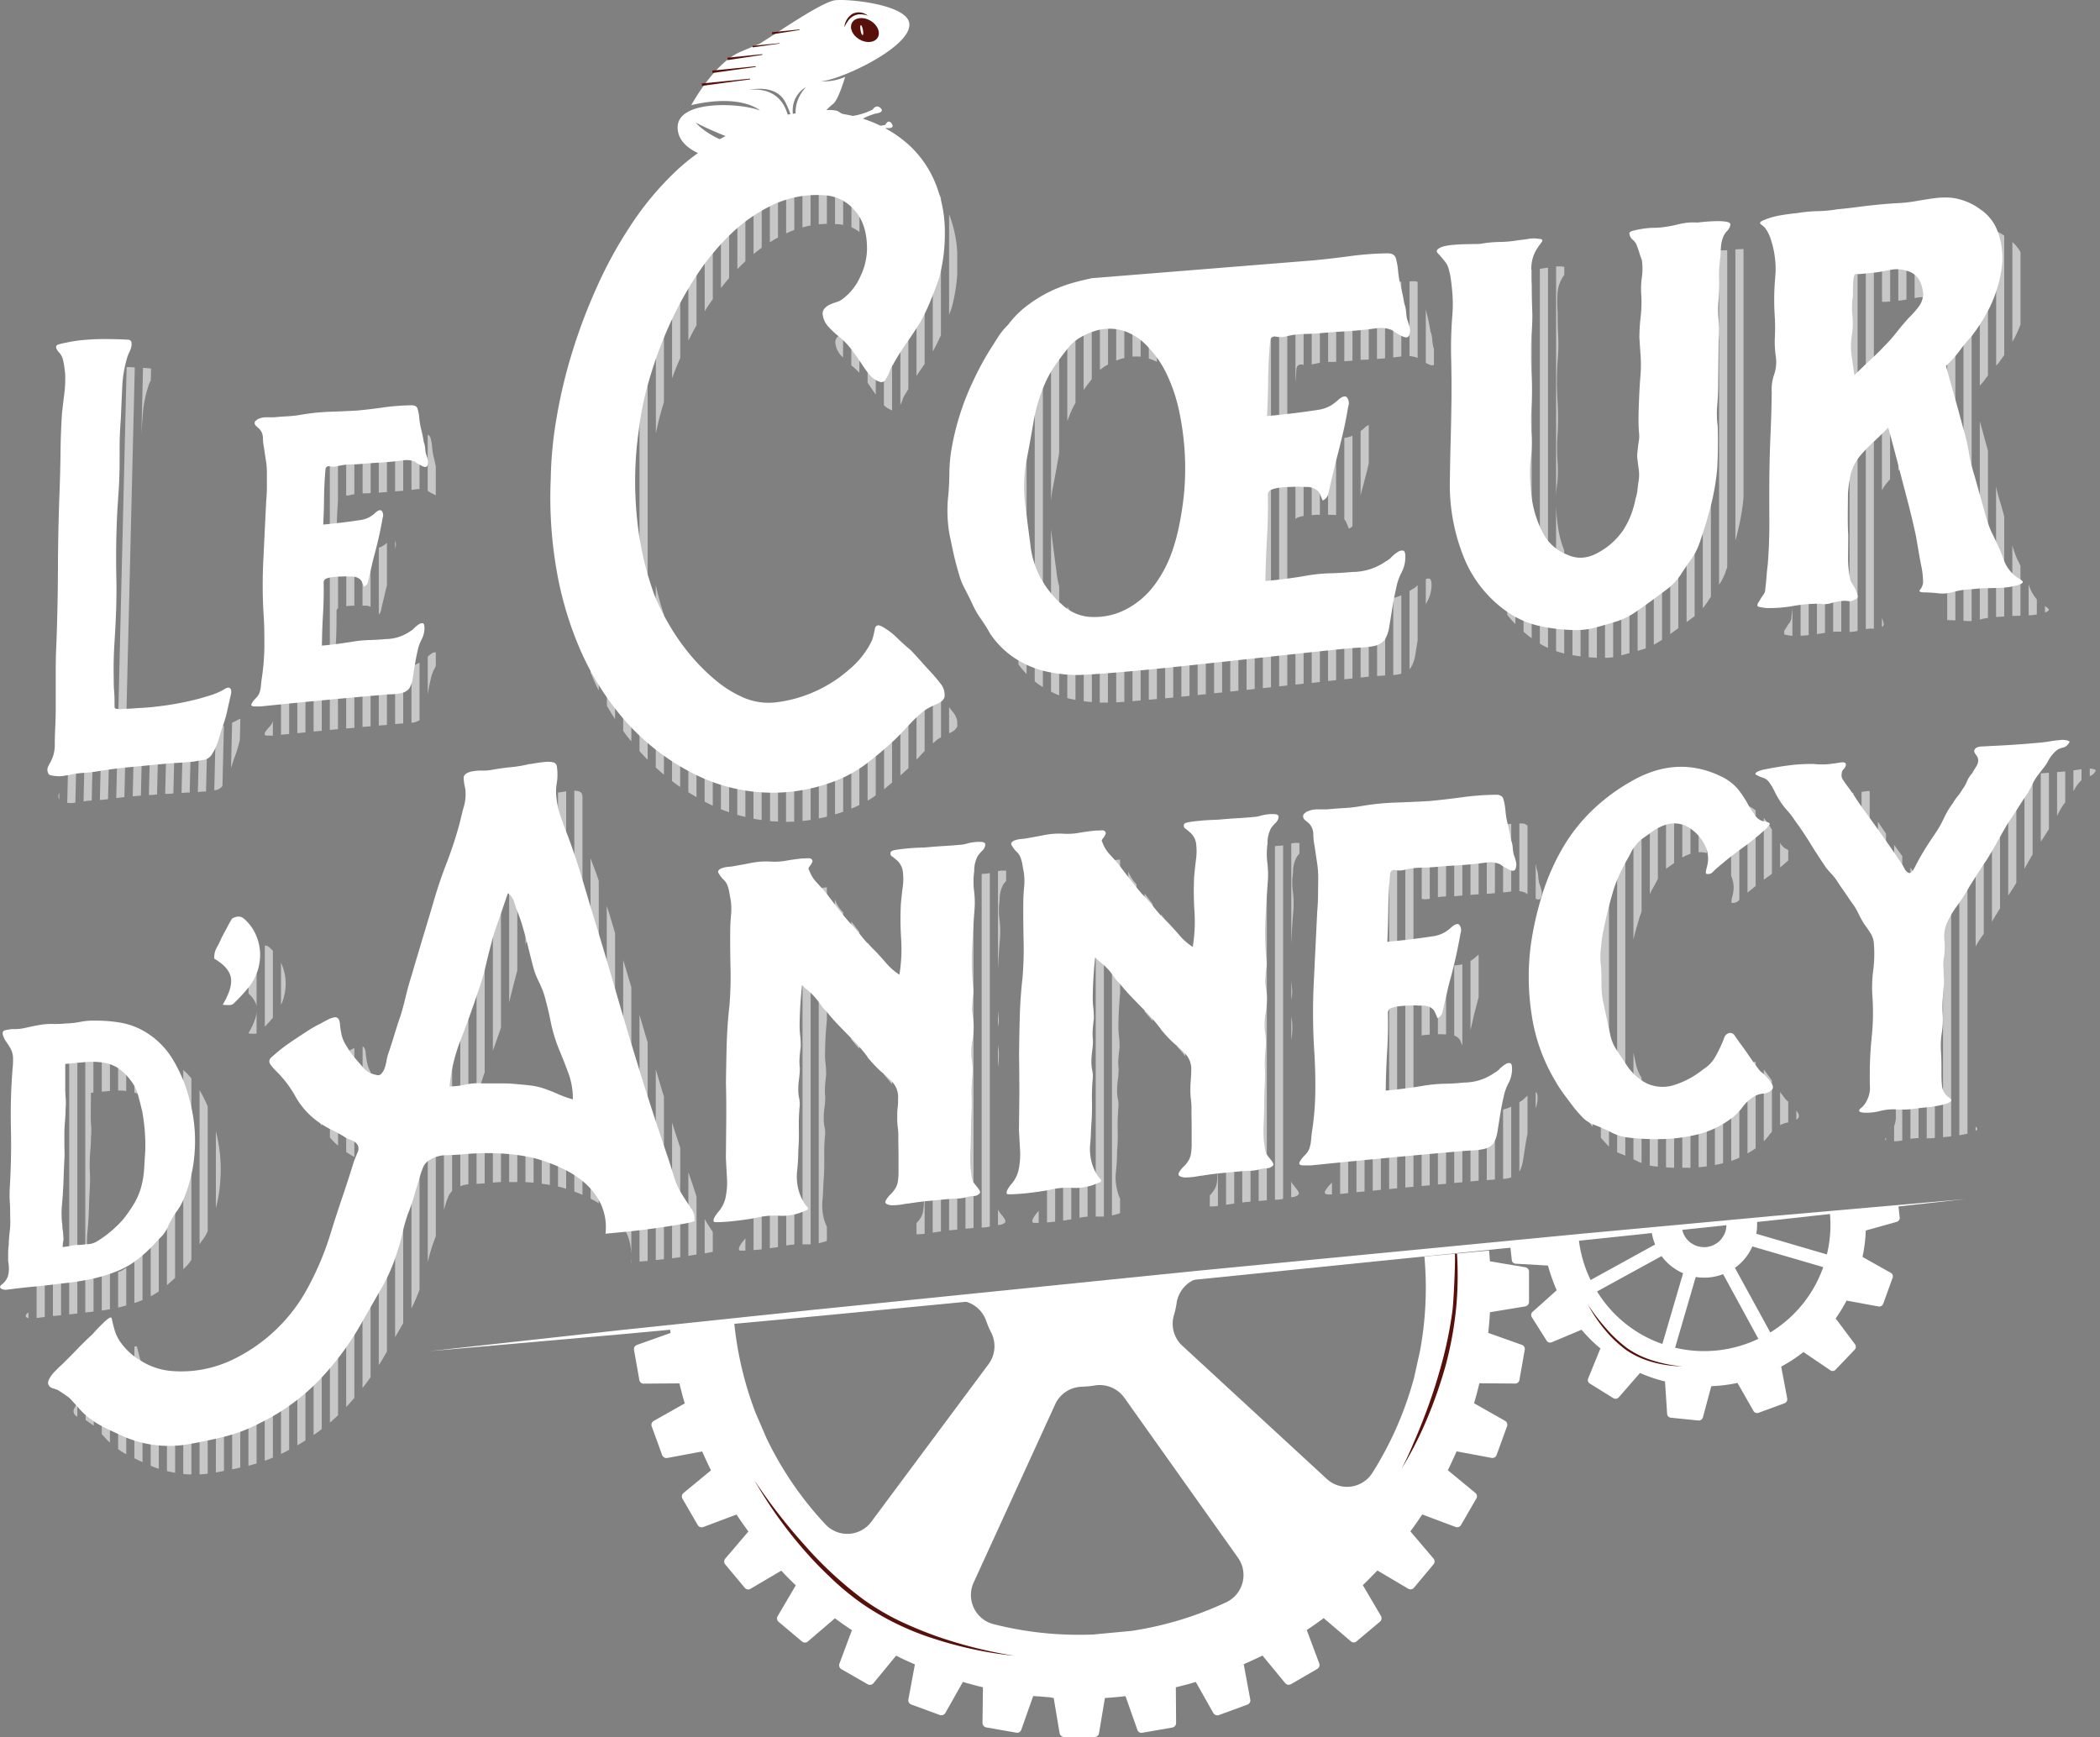 <svg width="353" height="292" fill="none" xmlns="http://www.w3.org/2000/svg"><rect width="100%" height="100%" fill="#808080" stroke="none"/><path d="m209.614 283.914-.176.088-1.327.549c.51-.203 1.009-.401 1.503-.637Z" stroke="#fff" stroke-width=".5" stroke-miterlimit="10"/><path d="m256.367 213.03-5.922-.994c-.044-.598-.071-1.196-.132-1.795h-.186l-3.883.368-6.81.626a58.226 58.226 0 0 1-.719 15.771l-.987 4.485a58.17 58.17 0 0 1-7.019 16.078 5.038 5.038 0 0 1-3.591 2.332 5.026 5.026 0 0 1-4.086-1.278l-24.304-22.408a5.011 5.011 0 0 1-1.398-5.11c.201-.675.353-1.363.455-2.059a5.115 5.115 0 0 1 3.482-4.117l.702-.219-4.316.389-32.474 3.014-4.672.434 1.097.12a5.075 5.075 0 0 1 4.173 3.387c.231.666.508 1.315.828 1.944.428.832.617 1.767.546 2.7a5.062 5.062 0 0 1-.952 2.586l-19.741 26.546a5.036 5.036 0 0 1-3.774 2.016 5.033 5.033 0 0 1-3.958-1.62 57.515 57.515 0 0 1-9.871-14.443l-1.842-4.265a58.398 58.398 0 0 1-3.631-15.541l-6.827.632-3.838.351h-.099c0 .384.055.763.099 1.125l-5.643 2.004a.76.76 0 0 0-.499.845l.894 5.04a.724.724 0 0 0 .756.625l5.983-.044c.274 1.126.548 2.251.905 3.36l-5.226 2.953a.75.75 0 0 0-.335.917l1.75 4.82a.778.778 0 0 0 .85.494l5.878-1.098c.483 1.065.96 2.135 1.486 3.173l-4.622 3.809a.747.747 0 0 0-.176.95l2.566 4.441a.766.766 0 0 0 .922.335l5.599-2.103a65.761 65.761 0 0 0 2.001 2.844l-3.899 4.572a.767.767 0 0 0 0 .967l3.29 3.941a.744.744 0 0 0 .96.159l5.177-3.052c.784.845 1.601 1.68 2.434 2.465l-3.048 5.187a.74.74 0 0 0 .175.961l3.91 3.293a.756.756 0 0 0 .992 0l4.552-3.897a57.654 57.654 0 0 0 2.857 1.998l-2.1 5.621a.765.765 0 0 0 .307.922l4.452 2.553a.765.765 0 0 0 .966-.192l3.805-4.628c1.037.549 2.09 1.01 3.153 1.477l-1.096 5.901a.77.77 0 0 0 .499.845l4.814 1.768a.785.785 0 0 0 .905-.351l2.945-5.215c1.097.335 2.232.626 3.372.9l-.076 5.989a.786.786 0 0 0 .184.488.788.788 0 0 0 .446.269l5.045.879a.734.734 0 0 0 .845-.483l2.001-5.665c.068.005.136.005.203 0l.439.044a.605.605 0 0 0 .159 0c.131 0 .252 0 .367.027.115.027.231 0 .351.033a.217.217 0 0 0 .088 0l.669.06.548.044.625.116.993 5.912a.78.78 0 0 0 .762.642h5.117a.756.756 0 0 0 .745-.642l.993-5.912a74.149 74.149 0 0 0 3.46-.308l1.996 5.665a.731.731 0 0 0 .845.483l5.034-.878a.767.767 0 0 0 .63-.758l-.044-6.005c1.097-.274 2.243-.549 3.351-.9l2.95 5.226a.795.795 0 0 0 .916.351l4.815-1.768a.744.744 0 0 0 .482-.845l-1.097-5.901a1.66 1.66 0 0 0 .362-.176l-1.327.549c.51-.208 1.009-.428 1.503-.659.097-.028.191-.067.28-.115l.175-.088c.494-.219.987-.455 1.486-.686.23-.104.45-.208.669-.324l3.811 4.628a.76.76 0 0 0 .96.192l4.436-2.569a.766.766 0 0 0 .335-.922l-2.101-5.621a63.255 63.255 0 0 0 2.846-1.998l4.563 3.897a.721.721 0 0 0 .965 0l3.926-3.294a.762.762 0 0 0 .176-.96l-3.049-5.188c.828-.785 1.645-1.647 2.451-2.464l5.177 3.063a.76.76 0 0 0 .965-.16l3.29-3.941a.749.749 0 0 0 0-.966l-3.893-4.573a66.521 66.521 0 0 0 1.996-2.843l5.604 2.102a.743.743 0 0 0 .916-.335l2.572-4.441a.742.742 0 0 0-.165-.949l-4.623-3.81c.51-1.037.993-2.108 1.476-3.173l5.878 1.098a.755.755 0 0 0 .844-.494l1.75-4.819a.747.747 0 0 0-.335-.917l-5.204-2.953c.318-1.098.625-2.235.889-3.36l5.993.044a.723.723 0 0 0 .746-.626l.888-5.039a.732.732 0 0 0-.493-.845l-5.648-2.004c.131-1.153.235-2.306.29-3.475l5.923-.977a.778.778 0 0 0 .647-.746v-5.128a.75.75 0 0 0-.653-.713Zm-50.252 56.326a58.059 58.059 0 0 1-15.684 4.776c-.11.021-.222.035-.334.044l-6.493.609h-.351a57.967 57.967 0 0 1-16.297-1.767 5.04 5.04 0 0 1-3.266-2.726 5.06 5.06 0 0 1-.025-4.257l13.721-29.994a5.038 5.038 0 0 1 4.496-2.92c.351-.033.713-.044 1.097-.077s.713-.088 1.064-.143a5.111 5.111 0 0 1 4.935 2.042l19.105 26.898a5.051 5.051 0 0 1-1.968 7.515Z" fill="#fff"/><path d="m208.111 280.192 1.327-.549.176-.088c-.494.209-.993.429-1.503.637Z" fill="url('#paint0_linear_815_65')"/><path d="m116.556 222.504-1.678.16-2.193.203a.26.26 0 0 1 0 .088v.033l3.838-.352v-.06a.074.074 0 0 0 .027-.031c.006-.013.008-.027.006-.041Zm45.295 60.23c1.124.324 2.232.631 3.373.889a51.99 51.99 0 0 1-3.373-.889Z" fill="url('#paint1_linear_815_65')"/><path d="m317.796 213.952-4.743-2.668h-.033l-2.643 7.361h.049l5.352.983a.7.7 0 0 0 .779-.445l1.585-4.391a.684.684 0 0 0-.346-.84ZM319.118 202.732l-5.967.576.384 3.557h.044l5.237-1.46a.698.698 0 0 0 .515-.741l-.213-1.932ZM259.784 208.463l-5.967.576.307 2.745a.681.681 0 0 0 .648.653l5.434.313h.044l-.466-4.287ZM261.71 216.889h-.028l-4.058 3.639a.686.686 0 0 0-.137.89l2.495 3.957a.7.7 0 0 0 .861.269l5.012-2.113h.044l-4.189-6.642ZM269.024 226.643v.033l-2.061 5.056a.685.685 0 0 0 .274.851l3.97 2.465a.719.719 0 0 0 .899-.149l3.576-4.1.027-.033-6.685-4.123ZM279.877 232.199v.027l.362 5.451a.682.682 0 0 0 .62.648l4.65.472a.726.726 0 0 0 .74-.522l1.415-5.258v-.033l-7.787-.785ZM299.41 229.739v-.032l-7.359 2.706v.044l2.698 4.726a.698.698 0 0 0 .85.318l4.387-1.613a.725.725 0 0 0 .438-.791l-1.014-5.358ZM311.836 226.001l-3.263-4.347-.032-.044-5.424 5.676h.033l4.502 3.057a.675.675 0 0 0 .889-.082l3.235-3.382a.712.712 0 0 0 .06-.878Z" fill="#fff"/><path d="M307.585 203.846a20.83 20.83 0 0 1-.493 7.032l-11.867-3.475c.14-.782.172-1.58.093-2.371l-5.111.494c.014.135.014.271 0 .406a4.07 4.07 0 0 1-.219 1.241 4.276 4.276 0 0 1-.888 1.394 3.835 3.835 0 0 1-1.985 1.026 2.312 2.312 0 0 1-.626.061 4.163 4.163 0 0 1-1.327-.22 3.883 3.883 0 0 1-.8-.406 2.302 2.302 0 0 1-.494-.379 3.776 3.776 0 0 1-1.097-1.932 4.474 4.474 0 0 1-.076-.461l-5.095.494c.082.846.291 1.675.62 2.459l-10.847 5.973a21.252 21.252 0 0 1-2.029-7.23l-5.878.549c.137 1.426.384 2.839.74 4.227.384 1.43.877 2.828 1.475 4.183a27.765 27.765 0 0 0 4.173 6.642 27.209 27.209 0 0 0 11.461 7.905c.845.308 1.708.567 2.583.774 2.543.643 5.167.91 7.787.79a24.817 24.817 0 0 0 4.387-.549 26.585 26.585 0 0 0 7.342-2.745 25.202 25.202 0 0 0 3.724-2.431 26.977 26.977 0 0 0 5.423-5.654 26.637 26.637 0 0 0 1.837-2.998 27.95 27.95 0 0 0 1.623-3.573c.448-1.234.802-2.5 1.059-3.788.311-1.459.495-2.944.548-4.435a26.654 26.654 0 0 0-.099-3.574l-5.944.571Zm-13.024 5.687 11.9 3.475v.06a21.08 21.08 0 0 1-8.884 10.924l-5.944-10.858a8.725 8.725 0 0 0 2.928-3.601Zm-26.102 7.57 10.841-5.945a8.807 8.807 0 0 0 3.62 2.876l-3.483 11.896-.137-.044a20.963 20.963 0 0 1-10.841-8.783Zm13.117 9.458 3.471-11.895a8.888 8.888 0 0 0 4.601-.472l5.922 10.869a21.132 21.132 0 0 1-13.994 1.498Z" fill="#fff"/><path d="M126.815 248.859a93.293 93.293 0 0 0 8.374 10.814 63.735 63.735 0 0 0 9.997 9.244 41.54 41.54 0 0 0 5.829 3.48 68.412 68.412 0 0 0 6.295 2.624 75.884 75.884 0 0 0 13.232 3.332 65.03 65.03 0 0 1-13.424-2.838 45.48 45.48 0 0 1-12.36-6.038 44.92 44.92 0 0 1-5.297-4.419 62.805 62.805 0 0 1-4.744-4.99 73.476 73.476 0 0 1-7.902-11.209ZM243.843 211.246l.729-.456.34-.038c.201 3.159.143 6.33-.175 9.48a60.825 60.825 0 0 1-1.728 9.304 76.164 76.164 0 0 1-3.109 8.932 62.767 62.767 0 0 1-4.283 8.409 50.148 50.148 0 0 0 1.98-4.27 87.955 87.955 0 0 0 1.787-4.348 89.682 89.682 0 0 0 2.923-8.909 68.001 68.001 0 0 0 1.865-9.178c.175-1.554.466-7.543.4-9.376.143-1.565 0 1.575 0 0l-.729.45Z" fill="#58100A"/><path d="M128.96 26.77c-2.194 0-4.678.357-5.955.357-1.278 0-9.098-1.065-9.098-5.72 0-4.655 10.573-4.133 13.863-2.821 0 0-3.131-2.893-11.565-.912 0 0 3.784-7.031 8.225-8.942 4.442-1.91 2.495-.928 4.503-2.168 2.007-1.24 9.256-6.247 11.449-6.521 2.194-.275 12.575.735 12.481 4.133 0 3.947-12.036 9.48-14.97 9.48a8.71 8.71 0 0 0 4.173-.735s-1.097 3.754-1.958 4.49c-.422.342-.825.709-1.206 1.098a6.378 6.378 0 0 1 1.678.088c.691.175 1.097 1.037 2.676.905a11.065 11.065 0 0 0 3.449-1.098s.581-.971 1.333-.22c.751.753-.861.907-.861.907s-2.627.735-2.627 1.47c0 .736.642 1.165 4.266.429 0 0 .516-1.098 1.097-.17.581.927-.949.691-.949.691a9.152 9.152 0 0 1-3.493.994 4.482 4.482 0 0 1-2.84-1.296s-2.155-.175-3.29.259c-1.136.433-3.839 1.048-4.936-.259-.756-.916-1.382-3.93 1.097-6.587a4.527 4.527 0 0 0-2.248 4.161c0 3.047 1.096 3.2 1.096 3.2l-.981.396s.356-1.718-1.305-5.105c-1.662-3.387-6.323-2.108-6.323-2.108s5.012-1.098 6.58 3.842c1.097 3.376.313 4.244.313 4.244s-1.991 4.254-15.7-2.64c0 0 3.51 4.259 12.064 4.56 1.826.034 3.921-1.284 6.032-1.822a15.435 15.435 0 0 1 4.119-.439s1.146-.675 1.179.302c.033.977-1.245.27-1.245.27s-3.077.274-3.077 1.355 5.002.335 5.002.335.773-.977 1.283.17c.51 1.147-1.097.549-1.097.549a9.202 9.202 0 0 1-2.972.4c-1.908 0-3.592-.246-4.288.45-.697.698 1.223 1.697 1.223 2.065 0 .368-.258 1.718-1.207.428a2.392 2.392 0 0 0-1.683-1.79 29.496 29.496 0 0 0-3.307-.675Z" fill="#fff"/><path d="M147.545 6.298c.505-.874-.052-2.14-1.243-2.83-1.19-.687-2.564-.536-3.069.338-.504.874.053 2.14 1.243 2.829 1.191.688 2.565.537 3.069-.337Z" fill="#58100A"/><path d="M141.935 4.571a2.913 2.913 0 0 1 1.36-2.245 2.37 2.37 0 0 1 2.571.302 3.956 3.956 0 0 0-1.239-.22 2.269 2.269 0 0 0-1.146.275c-.361.19-.671.462-.905.796a6.697 6.697 0 0 0-.641 1.092Z" fill="#58100A"/><path d="M145.008 5.912c.11-.02.131-.414.047-.88-.084-.465-.242-.826-.352-.806-.111.02-.132.414-.047.88.084.465.242.826.352.806Z" fill="#fff"/><path d="m119.731 11.867.028.192v.011l.027.197h.006l.011-.005h.038l.011-.006H119.874l.011-.005h.027l.022-.006h.011l.011-.005H120l.011-.006h.017l.016-.005h.022l.022-.006h.022l.022-.005.027-.005h.033l.033-.006.038-.006.05-.01.055-.006.065-.011.077-.011.099-.01.131-.017.176-.028.247-.033.384-.055.674-.093 1.486-.209 3.329-.466-.006-.116-3.356.335-1.497.154-.674.066-.384.038-.252.022-.176.017-.126.016-.099.011-.082.006-.066.005-.055.006-.087.01-.033.006-.104.006-.022.005-.099.006-.011.005-.11.011h-.011l-.055.006ZM126.102 13.338l-3.717.5-1.662.23-.757.104-.422.055-.274.033-.192.033-.148.01-.115.028-.088.011-.071.011h-.055l-.061.011h-.043l-.033.011h-.033l-.039.011h-.054l-.022.011h-.072l-.011.011h-.054l-.022.011h-.083v.011h-.065l-.022-.192v-.01l-.028-.16-.011-.033h.083l.115-.017.011-.01.115-.011h.022l.115-.011h.044l.087-.011.072-.011h.066l.093-.011h.022l.093-.011.137-.011.192-.022.285-.022.433-.05.741-.066 1.678-.175 3.74-.373.01.115ZM126.487 7.711l.017.12v.006l.016.127.006-.006h.033l.005-.005h.033l.016-.006h.022l.006-.005h.027l.011-.006h.039l.016-.005h.017l.021-.006h.022l.022-.005.033-.006.033-.005.039-.006.049-.005.066-.006.082-.016.104-.011.159-.022.236-.039.422-.054.932-.132 2.084-.291-.011-.071-2.095.208-.937.093-.417.044-.241.022-.159.017-.11.01-.082.006-.061.006-.049.005-.044.006-.033.005-.055.006h-.021l-.066.005-.011.006-.061.005h-.011l-.065.006h-.006l-.033.005ZM129.76 5.422l.016.165.006.005v.006l.022.17.005-.006H129.837l.005-.005h.027l.006-.006H129.902l.006-.005h.038l.006-.006h.027l.011-.005h.011l.016-.006h.017l.022-.005h.022l.027-.005.028-.006.033-.005.043-.006.05-.005.066-.011.082-.017.11-.016.153-.022.247-.039.422-.066.943-.148 2.106-.33-.005-.098-2.128.22-.949.093-.428.044-.241.027-.159.017-.11.01-.082.006-.066.011h-.049l-.044.006-.033.005-.055.006h-.022l-.065.01h-.017l-.06.006h-.006l-.071.006-.005.005h-.033ZM122.265 9.704l.027.192v.01l.022.198h.022V10.1h.033l.005-.005H122.402l.011-.006h.033l.011-.005h.016l.016-.006h.022l.011-.005h.017l.016-.006h.017l.022-.005h.022l.027-.006.027-.005.028-.006.038-.005.044-.006.055-.005.066-.011.077-.011.104-.017.142-.022.198-.033.307-.044.543-.082 1.195-.181 2.682-.406-.011-.116-2.698.275-1.207.126-.543.05-.312.033-.198.021-.142.017-.104.01-.083.006-.06.006-.055.005-.044.006-.071.005-.027.006-.083.005-.016.006-.082.005h-.006l-.088.011h-.01l-.044.006Z" fill="#58100A"/><path d="m72.176 227.137 32.233-3.551 32.249-3.393 64.516-6.559 64.554-6.225 32.288-2.992 32.304-2.838-32.233 3.552-32.249 3.398-64.516 6.554-64.554 6.219-32.288 2.992-32.304 2.843Z" fill="#fff"/><path d="M266.896 219.271a33.703 33.703 0 0 0 3.011 3.964 22.403 22.403 0 0 0 3.597 3.387 15.17 15.17 0 0 0 4.431 2.124c1.586.488 3.218.81 4.87.961-3.291-.094-6.723-.851-9.509-2.8a20.289 20.289 0 0 1-3.619-3.475 25.128 25.128 0 0 1-2.781-4.161Z" fill="#58100A"/><g opacity=".75" fill="#fff" fill-opacity=".75"><path d="m4.513 220.847.275-.225v.971a.851.851 0 0 1-.406-.197.424.424 0 0 1 .131-.549ZM7.524 177.821v43.575l-1.19.148h-.18v-43.69h.18c.397.011.794 0 1.19-.033ZM9.97 133.319l-.028 1.098a.128.128 0 0 1-.033-.083 1.3 1.3 0 0 1-.027-.872.977.977 0 0 1 .087-.143ZM10.265 177.305v43.816h-.164l-.982.099h-.224v-43.64l.224-.05a8.118 8.118 0 0 1 1.146-.225ZM14.427 62.199l-.104 4.22c0-.13 0-.257-.039-.372a8.914 8.914 0 0 0-.23-1.23 2.8 2.8 0 0 0-.696-1.142 1.998 1.998 0 0 1-.324-.604v-.39a.505.505 0 0 1 .263-.202c.307-.088.582-.149.845-.203.096-.021.191-.047.285-.077ZM13.736 73.979c.16-1.098.313-2.234.488-3.343l-1.557 64.297c-.066 0-.115 0-.176.027-.347.053-.7.053-1.047 0a.46.46 0 0 1-.148 0l.548-21.831c.285-4.392.472-8.734.593-13.021.12-4.287.318-8.64.586-13.037.137-2.196.252-4.353.318-6.543.066-2.19.198-4.375.395-6.55ZM11.63 177.08a9.973 9.973 0 0 1 1.372-.082v43.805c-.466.06-.916.11-1.371.159V177.08ZM12.52 236.705c.126-.272.289-.527.482-.757v2.196a.963.963 0 0 1-.549-.516.918.918 0 0 1 .066-.923ZM17.174 61.814l-1.76 72.767c-.46.011-.919.058-1.371.143l1.76-72.75c.466-.066.921-.121 1.371-.16ZM15.212 233.719c.191-.192.367-.373.548-.549v6.5c-.515-.368-.965-.675-1.365-.95v-4.21l.032-.033c.379-.341.62-.599.785-.758ZM15.29 183.706l-.034 3.595c-.011.658.01 1.315.066 1.971.046.655.035 1.312-.033 1.965 0 .664-.033 1.339-.093 2.015-.06.675-.099 1.356-.115 2.02-.017.664 0 1.257.033 1.932.032.675.032 1.323 0 2.004-.066 1.29-.132 2.613-.165 3.946a56.605 56.605 0 0 1-.258 4.052 16.944 16.944 0 0 0 .05 3.595c-.004.293.024.586.082.873.046.287.068.577.066.867.05.322.05.65 0 .972-.067.317-.1.641-.099.966.29-.033.614-.082.932-.148v6.148c-.35.049-.707.099-1.096.126-.096.019-.193.03-.291.033v-43.673c.323 0 .642-.033.998-.066.122.008.245.008.367 0v6.774l-.41.033ZM19.916 61.705l-1.754 72.635c-.472.071-.922.11-1.377.143l1.76-72.746c.456-.005.905-.027 1.371-.032ZM18.48 176.531v6.867c-.45.05-.905.083-1.372.132v-6.774c.242-.033.5-.082.74-.132.208-.046.42-.078.631-.093ZM17.624 214.122c.274 0 .548-.044.855-.077v6.039c-.45.093-.92.175-1.37.225v-6.17c.18-.017.356-.017.515-.017ZM17.416 231.447c.34-.357.69-.708 1.063-1.065v12.126a7.794 7.794 0 0 1-.822-.824c-.176-.192-.357-.4-.549-.593v-9.331c.1-.11.209-.204.308-.313ZM22.658 61.77l-1.749 72.235-.39.038-.98.121 1.748-72.46c.324 0 .642 0 .982.039l.39.027ZM21.216 176.449v6.966l-.378-.072c-.34 0-.664-.027-.982-.027v-6.884h.982a2.99 2.99 0 0 1 .378.017ZM20.838 213.365c.133-.079.261-.165.384-.258v6.34a2.557 2.557 0 0 1-.384.11c-.323.099-.664.181-.982.258v-5.984c.268-.064.524-.172.757-.318.072-.049.154-.099.225-.148ZM20.838 228.01l.384-.389v16.841c-.126-.066-.258-.132-.384-.209a9.415 9.415 0 0 1-.982-.647v-14.531c.11-.115.291-.307.549-.582.12-.137.28-.324.433-.483ZM25.39 61.984l-.045 1.95c0 .032 0 .049-.038.082-.148.301-.252.548-.324.713v.05c-.56 1.683-.899 3.432-1.009 5.204a160.08 160.08 0 0 0-.203 3.013l.27-11.16 1.03.072c.109.012.216.037.318.076ZM23.58 123.905h.34l-.236 9.836-.34.039c-.34.027-.696.049-1.036.088l.24-9.931c.346-.016.686-.027 1.032-.032ZM23.619 211.191c.115-.099.225-.214.34-.324v7.685l-.34.132c-.335.126-.691.258-1.031.351v-6.927c.356-.291.696-.599 1.03-.917ZM23.959 176.674v7.581a2.432 2.432 0 0 0-.34-.176 4.808 4.808 0 0 0-1.031-.39v-7.136c.34 0 .696.044 1.03.093l.34.028ZM23.619 228.658c.097.284.21.563.34.834v16.309c-.115-.049-.225-.115-.34-.164-.335-.16-.691-.319-1.031-.5v-18.724c.241-.159.406-.126.466.066.148.658.307 1.306.488 1.932.015.085.041.168.077.247ZM26.635 123.8l-.236 9.771-1.03.072h-.34l.235-9.821c.113.008.227.008.34 0 .357.011.719.006 1.031-.022ZM26.694 177.365v9.695a4.981 4.981 0 0 0-.499-.708 6.63 6.63 0 0 0-.548-.632 7.66 7.66 0 0 0-.334-.368v-8.42l.334.099c.355.092.705.204 1.047.334ZM25.663 208.896c.372-.499.712-1.015 1.03-1.531v9.727c-.334.225-.674.45-1.03.642-.108.067-.22.127-.335.181v-8.563c.126-.141.238-.293.335-.456ZM25.663 231.787c.322.334.667.645 1.03.933v14.19c-.334-.11-.69-.225-1.03-.368l-.335-.148V231.43c.104.126.216.245.335.357ZM29.38 123.592l-.235 9.798h-.05c-.306.028-.614.05-.937.061h-.39l.242-9.755h.384c.323-.039.669-.06.987-.104ZM29.436 178.787v36.032c-.323.302-.663.593-.981.884l-.39.34V204.11c.175-.642.305-1.295.39-1.955 0-.274.06-.549.077-.823l.197-3.338a34.355 34.355 0 0 0-.274-4.753 24.368 24.368 0 0 0-.241-1.554c-.05-.192-.1-.401-.149-.593v-13.13l.291.148a.32.32 0 0 1 .099.06c.334.198.674.39.981.615ZM28.455 233.846c.318.175.658.351.981.499v13.24l-.981-.197-.39-.094v-13.641c.132.066.258.149.39.193ZM32.129 123.207l-.241 10.029h-.116c-.433 0-.839.028-1.255.066l.235-9.881c.472-.054.922-.126 1.377-.214ZM32.173 181.285v30.482a.126.126 0 0 1-.033.066c-.225.362-.49.697-.79.999-.175.181-.367.374-.548.549v-33.512c.498.43.957.904 1.37 1.416ZM30.808 234.867a9.96 9.96 0 0 0 1.365.307v12.691a12.218 12.218 0 0 1-1.365-.082v-12.916ZM34.882 122.708l-.252 10.353h-.209c-.389 0-.756.049-1.162.088l.247-10.189c.455-.06.92-.148 1.376-.252ZM34.915 185.995v20.986a7.289 7.289 0 0 1-.823 1.399 7.188 7.188 0 0 0-.548.824v-25.948c.517.881.975 1.796 1.37 2.739ZM33.544 235.317c.456.041.913.057 1.37.049v12.368c-.454.063-.911.101-1.37.115v-12.532ZM37.042 198.302a24.219 24.219 0 0 1-.757 4.803V190.15c.684 2.66.94 5.412.757 8.152ZM37.64 121.989l-.247 10.122a1.8 1.8 0 0 1-1.2.73c-.06.004-.119.014-.176.028l.252-10.48c.439-.104.894-.236 1.349-.373.005-.011.005-.011.022-.027ZM36.285 235.317c.45-.033.916-.083 1.366-.16v12.11c-.45.099-.9.176-1.366.258v-12.208ZM40.403 120.842l-.082 3.551-.214.818c0 .044 0 .077-.038.126a18.267 18.267 0 0 1-.779 2.322 48.56 48.56 0 0 1-.455 1.439l.186-7.609c.235-.095.463-.203.686-.324.148-.099.306-.182.471-.247a.99.99 0 0 1 .225-.076ZM40.327 166.013c-.02-.312.001-.626.066-.933v.966a.12.12 0 0 1-.066-.033ZM40.168 234.625c.077-.021.152-.049.224-.082v12.159l-.224.049c-.39.099-.757.176-1.146.258v-12.077c.389-.098.773-.197 1.146-.307ZM43.129 159.563v9.788a.64.64 0 0 0 0-.176 2.315 2.315 0 0 0-.16-.549 4.396 4.396 0 0 0-1.195-1.597v-4.94c.247-.434.456-.857.697-1.29.159-.308.323-.599.499-.884.05-.143.093-.258.159-.352ZM42.954 171.08a5.08 5.08 0 0 0 .176-1.032v3.722h-.176c-.399.028-.8.012-1.195-.05v-.043c.506-.812.908-1.684 1.195-2.597ZM42.954 233.604l.176-.077v12.499l-.176.05c-.34.093-.663.192-.998.274l-.197.044v-12.301c.406-.149.79-.308 1.195-.489ZM45.871 75.148v1.872s0-.033-.032-.05c-.192-.164-.39-.34-.598-.549a.679.679 0 0 1-.242-.499.506.506 0 0 1 0-.16c.066-.131.116-.213.143-.213.027 0 .115-.06.23-.209.16-.08.327-.144.5-.192ZM45.87 121.176v2.487H45c-.258 0-.417-.049-.499-.148v-.291a.115.115 0 0 1 .033-.061c.124-.237.28-.455.466-.647.066-.094.141-.18.225-.258.258-.253.461-.555.598-.89.016-.054.032-.126.049-.192ZM45.871 159.821v11.259c-.274.335-.548.659-.855.966a9.36 9.36 0 0 1-.5.549v-13.663c.175.016.345.067.5.148.1.045.192.104.274.176.192.176.384.373.581.565ZM44.999 232.572c.29-.159.581-.335.872-.516v12.971c-.29.127-.581.242-.872.352-.163.07-.33.13-.499.181v-12.73c.172-.074.34-.16.499-.258ZM47.675 167.786a7.48 7.48 0 0 1-.439 1.148v-7.098c.242.511.425 1.046.549 1.597a7 7 0 0 1 .214 1.307 8.244 8.244 0 0 1-.214 2.58c-.033.143-.077.307-.11.466ZM48.607 74.956v48.433c-.274.032-.548.043-.822.076-.176 0-.368.033-.549.066V74.989h.549c.151-.009.303-.009.455 0l.367-.033ZM48.382 230.349l.225-.176v13.553c-.241.127-.466.258-.707.368l-.115.05a7.473 7.473 0 0 1-.549.274v-13.262c.181-.116.373-.242.549-.374.207-.133.406-.278.597-.433ZM51.35 74.742v48.372l-1.372.143v-48.4c.192 0 .368 0 .549-.033.274-.016.548-.05.822-.082ZM51.35 181.367v4.211c-.149-.16-.308-.341-.472-.5a9.166 9.166 0 0 1-.9-1.016v-1.515c.045-.047.093-.091.143-.131.406-.357.806-.719 1.228-1.049ZM49.978 229.026c.467-.401.933-.84 1.371-1.274v14.388c-.438.291-.904.549-1.37.84v-13.954ZM54.086 74.358v48.498c-.466.033-.916.077-1.371.126V74.566h.099c.433-.099.855-.16 1.272-.209ZM54.086 179.418v9.854s0-.033-.033-.05a15.157 15.157 0 0 0-1.338-2.036v-6.834a.364.364 0 0 1 .082-.066c.395-.308.856-.593 1.289-.868ZM52.715 226.237a20.34 20.34 0 0 0 1.37-1.773v15.771c-.449.357-.899.692-1.37.999v-14.997ZM56.614 88.531a83.7 83.7 0 0 1-.126 4.55c.11 0 .225 0 .34-.032v9.195a.587.587 0 0 0-.258.516c0 1.789 0 3.562-.115 5.319-.115 1.756-.16 3.551-.192 5.341l.548-.05v9.212c-.455.049-.92.076-1.37.126V74.209c.45-.06.915-.093 1.37-.11v10.112c-.098 1.482-.18 2.92-.197 4.32ZM56.827 177.64v14.953a9.927 9.927 0 0 1-1.37-1.389v-12.691c.081-.05.158-.116.24-.159.384-.258.784-.5 1.13-.714ZM55.522 222.268c.466-.823.9-1.646 1.305-2.481v18.115c-.439.434-.905.857-1.37 1.241v-16.759l.065-.116ZM59.564 73.984v9.113h-.066a5.63 5.63 0 0 0-.723.148c-.19.048-.386.068-.582.06v-9.271c.44 0 .872-.033 1.306-.05h.065ZM59.498 92.769h.066v9.052h-.066c-.417 0-.85.027-1.289.077v-8.992c.422-.05.855-.099 1.289-.137ZM59.498 113.03a.093.093 0 0 0 .066 0v9.332h-.066c-.433.033-.866.06-1.305.11v-9.261l.697-.099.608-.082ZM59.564 176.174v18.324s-.05 0-.066-.033a20.24 20.24 0 0 1-1.305-.807v-16.743l.1-.049c.306-.192.69-.401 1.145-.626 0 0 .044 0 .06-.033.017-.033.05 0 .066-.033ZM59.498 213.348c0-.06.05-.126.066-.192v21.837c0 .033-.05.049-.066.082-.416.483-.85.983-1.305 1.449v-19.696c.483-1.141.922-2.3 1.306-3.48ZM62.306 73.841v9.047c-.406.033-.806.05-1.212.05a.42.42 0 0 0-.143 0v-9.014c.4 0 .823-.05 1.24-.066a.279.279 0 0 0 .115 0v-.017ZM62.289 92.374v9.644a1.92 1.92 0 0 0-.905-.208c-.15.008-.3.008-.45 0v-9.244l1.355-.192ZM62.289 112.629v9.47c-.455.032-.905.06-1.354.109v-9.403c.191 0 .367-.049.548-.077a6.07 6.07 0 0 1 .806-.099ZM62.306 180.269v15.727c-.456-.274-.889-.549-1.355-.774V175.9c.29.142.466.483.516 1.065.04.508.11 1.014.208 1.515.11.617.323 1.211.63 1.756a.056.056 0 0 0 0 .033ZM62.289 204.801v-.049 26.771c-.439.615-.888 1.23-1.354 1.807v-24.494c.29-.889.597-1.795.899-2.679.164-.45.307-.906.455-1.356ZM65.042 73.556v9.162l-.708.05-.663.049v-9.124c.225 0 .439-.027.663-.06.225-.033.483-.05.708-.077ZM64.334 91.775c.252-.148.49-.321.708-.516v7.136l-.099.368c-.126.5-.241.988-.334 1.422-.094.434-.181.741-.275 1.142 0 .082-.049.164-.065.258-.066.324-.143.68-.242 1.098a1.228 1.228 0 0 1-.356.631V92.083c.188-.068.371-.149.548-.242a.346.346 0 0 0 .115-.066ZM64.334 112.47c.225 0 .466 0 .708-.033v9.425l-.708.061c-.224 0-.455.033-.663.066v-9.491c.197 0 .39-.028.581-.028h.082ZM65.042 183.98v43.207c-.225.423-.466.823-.708 1.241a11.68 11.68 0 0 1-.663 1.048v-29.011c.05-.149.082-.275.132-.423.142-.351.323-.79.548-1.241 0-.033.033-.082.05-.109a1.485 1.485 0 0 0 .125-1.214 1.732 1.732 0 0 0-.84-.856V182.35c.226.241.44.499.665.774.225.274.45.565.69.856ZM66.473 91.934c0 .116-.043.242-.06.357v-1.356a1.214 1.214 0 0 1 .06 1ZM67.778 73.21v9.294l-.657.044c-.242 0-.483.05-.708.05v-9.223l.351-.05.357-.049c.224-.033.433-.05.657-.066ZM67.12 112.305c.22 0 .44-.016.658-.049v9.37c-.224 0-.45 0-.657.033l-.582.05a.334.334 0 0 0-.126 0v-9.354l.581-.05h.127ZM67.57 185.539c.069.017.138.029.209.033v36.85c-.209.373-.434.758-.658 1.147-.225.39-.467.824-.708 1.225v-39.639c.221.129.46.227.708.291.147.04.297.072.45.093ZM70.52 73.007v9.211a3.164 3.164 0 0 0-.548.033c-.274.033-.548.077-.806.093v-9.26c.477-.033.905-.077 1.355-.077ZM69.166 111.982a6.453 6.453 0 0 0 1.355-.599v9.694a3.707 3.707 0 0 1-.872.352c-.16.036-.32.063-.483.082v-9.529ZM69.522 182.059c.368-1.049.708-2.064.998-3.063v37.789a27.805 27.805 0 0 1-1.354 3.161v.033-36.433c.05-.164.082-.323.115-.483.055-.34.136-.676.241-1.004ZM73.256 78.453v4.808a1.776 1.776 0 0 1-.318-.148 10.114 10.114 0 0 1-.987-.549l-.06-.066V73.1h.06a.763.763 0 0 1 .406.467c.116.434.202.877.258 1.323.046.724.16 1.443.34 2.146.11.483.224.95.301 1.417ZM72.615 109.824a.861.861 0 0 1 .642-.148v2.262a3.372 3.372 0 0 1-.209.45 6.484 6.484 0 0 0-.658 1.839 29.745 29.745 0 0 0-.438 2.196c0 .082-.028.181-.044.258-.017.076 0 .065 0 .098v-6.373c0-.033.05-.049.06-.066.2-.191.416-.364.647-.516ZM72.44 172.562c.241-1.017.514-2.033.817-3.046v38.288c-.126.351-.258.725-.4 1.098a26.09 26.09 0 0 0-.905 3.085l-.044.192v.066-37.602c0-.083.05-.149.06-.225.165-.632.324-1.241.472-1.856ZM75.999 160.37v39.853a2.598 2.598 0 0 0-.647.95c-.26.635-.474 1.288-.642 1.954-.033.093-.05.192-.082.269v-38.48c.208-.709.422-1.4.614-2.081.258-.84.516-1.658.757-2.465ZM78.735 151.642v47.45c-.47.038-.93.147-1.366.324v-43.662c.4-1.367.85-2.739 1.366-4.112ZM81.476 143.496v36.779a28.643 28.643 0 0 0-1.37 5.099v-37.426c.131-.384.257-.758.389-1.098.303-.94.608-1.958.916-3.052.016-.121.049-.203.065-.302ZM80.106 187.449c.459.003.918-.036 1.37-.115v11.599c-.433.028-.888.061-1.37.077v-11.561ZM84.213 134.488v38.239a36.231 36.231 0 0 1-.548 1.597c-.258.774-.549 1.548-.817 2.322v-41.84c.174-.093.358-.169.548-.225a1.4 1.4 0 0 1 .241-.033c.209-.033.4-.06.576-.06ZM83.665 186.994h.548v11.72c-.175 0-.367 0-.548.033-.275 0-.549.032-.817.065v-11.703a4.69 4.69 0 0 1 .817-.115ZM86.955 134.274v28.885c-.181.631-.324 1.257-.5 1.888-.207.824-.421 1.647-.613 2.416-.082.34-.16.68-.258 1.032V134.4c.29 0 .581 0 .872-.044.186-.016.334-.049.499-.082ZM86.456 186.95h.499v11.764h-1.371v-11.748l.872-.016ZM89.692 133.868v21.145l-.05-.05c-.384 1.098-.74 2.13-1.047 3.069-.028.093-.06.176-.093.274-.033.099-.115.319-.176.5v-24.741l.176-.033c.4-.065.806-.093 1.19-.164ZM88.502 186.933h1.19v11.885c-.4-.033-.79-.066-1.19-.082h-.176v-11.803h.176ZM92.434 133.483v28.21c-.116-.439-.242-.856-.357-1.262a29.873 29.873 0 0 0-.773-2.196v-.049a9.77 9.77 0 0 1-.225-.626v-23.824c.066 0 .143 0 .225-.033.356-.077.74-.137 1.13-.22ZM91.286 187.06c.373.033.757.066 1.146.115v12.033c-.372-.083-.756-.132-1.146-.182l-.225-.032v-11.951c.083 0 .143.017.225.017ZM95.17 79.325v17.352a70.108 70.108 0 0 1-.401-11.225c.019-2.048.152-4.094.4-6.127ZM95.17 133.017v37.575c-.143-.335-.29-.643-.433-.95-.354-.7-.63-1.436-.823-2.196a4.319 4.319 0 0 1-.115-.439v-33.765c.148-.033.323-.049.548-.082l.823-.143ZM93.799 187.334c.465.063.923.166 1.37.308v12.208a18.028 18.028 0 0 0-1.255-.368.28.28 0 0 0-.115 0v-12.148ZM97.911 65.695v43.63c-.548-1.548-.97-3.129-1.371-4.743V71.037c.4-1.79.839-3.569 1.371-5.342ZM97.911 133.983v46.402a23.79 23.79 0 0 1-1.097-3.92c-.098-.433-.175-.856-.274-1.273v-42.268a2.52 2.52 0 0 1 .658.082.803.803 0 0 1 .68.675c.019.1.03.201.033.302ZM96.54 188.108c.483.181.932.373 1.371.549v12.208a19.2 19.2 0 0 0-1.371-.549v-12.208ZM100.648 57.637v58.445a37.045 37.045 0 0 1-.839-1.773c-.175-.423-.367-.856-.548-1.295V61.309c.455-1.24.905-2.48 1.387-3.672ZM100.648 148.063v54.224a10.925 10.925 0 0 0-1.37-.774v-12.307c.421.143.838.274 1.288.401a12.099 12.099 0 0 0-.757-4.392 14.856 14.856 0 0 0-.548-1.4v-39.523c.098.242.18.483.274.73.406.994.773 2.026 1.113 3.041ZM103.389 51.291v69.594c-.131-.192-.257-.4-.389-.592a43.21 43.21 0 0 1-.981-1.647V54.277c.191-.466.4-.916.614-1.388.109-.258.241-.516.367-.774l.389-.824ZM103 155.545c.131.439.257.873.389 1.307v47.642a2.95 2.95 0 0 0-.389-.401 5.252 5.252 0 0 0-.456-.439l-.548-.434v-50.913c.362 1.075.68 2.157 1.004 3.238ZM106.125 46.148v78.498c-.11-.149-.225-.275-.34-.423a23.087 23.087 0 0 1-1.031-1.35V48.585c.34-.631.68-1.257 1.031-1.855.115-.193.214-.39.34-.582ZM105.785 164.822c.115.384.23.758.34 1.142v45.227a9.418 9.418 0 0 0-.34-2.597 6.823 6.823 0 0 0-.45-1.262 10.445 10.445 0 0 0-.581-1.065v-44.881c.356 1.142.696 2.289 1.031 3.436ZM106.077 212.239c.033-.356.049-.713.049-1.048v1.048h-.049ZM108.867 41.795v85.93a19.96 19.96 0 0 1-1.031-1.098 2.89 2.89 0 0 1-.34-.351v-82.4l.34-.55c.335-.51.675-1.032 1.031-1.531ZM107.836 171.755c.335 1.148.675 2.306 1.031 3.47v36.74c-.389.044-.729.06-1.031.093-.115 0-.23 0-.34.033v-41.483c.049.148.082.291.126.439.066.22.148.467.214.708ZM111.603 38.133v29.484c-.142.45-.29.916-.416 1.383-.214.713-.39 1.422-.549 2.097a55.48 55.48 0 0 0-.389 1.729V39.89c.132-.176.258-.335.389-.516.307-.4.626-.84.965-1.24ZM110.623 99.97c.29 1.143.608 2.257.981 3.355v26.898c-.323-.275-.658-.549-.981-.851a7.431 7.431 0 0 1-.39-.357V98.341c.116.549.242 1.098.39 1.63ZM110.623 181.076c.323 1.098.641 2.196.981 3.261v27.337c-.34.049-.658.077-.981.11-.129.019-.259.03-.39.033v-32.031l.39 1.29ZM114.346 35.02v25.175a47.084 47.084 0 0 0-1.371 3.403V36.52c.449-.516.899-1.015 1.371-1.498ZM112.964 106.761c.398.849.855 1.724 1.371 2.624v22.907a17.614 17.614 0 0 1-1.371-.999v-24.532ZM114.115 192.253c.082.225.148.455.231.68v18.406c-.066 0-.132 0-.198.033-.4.049-.79.099-1.173.159v-22.825c.367 1.192.756 2.372 1.14 3.547ZM117.082 32.424v22.254c-.483.857-.932 1.73-1.371 2.602V33.676c.197-.192.389-.384.598-.55.208-.164.493-.493.773-.702ZM115.706 111.63c.424.662.881 1.302 1.371 1.916v20.453a29.94 29.94 0 0 1-1.371-.823V111.63ZM116.468 199.263c.214.647.422 1.29.614 1.921v9.71c-.45.077-.905.143-1.371.226v-14.053c.258.719.499 1.476.757 2.196ZM119.819 30.327v19.949c-.258.373-.499.73-.757 1.098-.258.367-.417.647-.609.966V31.326c.437-.356.893-.69 1.366-.999ZM118.447 115.275c.424.527.88 1.028 1.366 1.499v18.664c-.285-.127-.593-.286-.9-.434-.159-.082-.323-.159-.466-.241v-19.488ZM119.61 206.783c.076.109.146.223.209.34v3.321l-.867.165a3.981 3.981 0 0 1-.499.077v-5.769c.126.241.274.499.433.741.225.351.45.741.724 1.125ZM122.559 28.587v18.176c-.082.082-.142.159-.224.258-.39.45-.774.916-1.147 1.4V29.393c.373-.23.757-.455 1.147-.68l.224-.127ZM122.51 119.271s.033.033.049.033v17.243l-.224-.083c-.39-.126-.757-.269-1.147-.433v-17.918c.373.357.757.692 1.147 1.016.065.049.109.099.175.142ZM125.296 27.149v16.764c-.06.05-.109.11-.175.16-.401.39-.79.774-1.174 1.18V27.83c.384-.214.79-.406 1.19-.599.051-.032.104-.06.159-.082ZM125.122 121.094c.055.038.114.071.175.099v16.144l-.175-.049a14.23 14.23 0 0 1-1.19-.319v-16.633c.4.275.789.533 1.19.758ZM125.121 151.044c.049-.044.115-.077.176-.126v1.098a1.479 1.479 0 0 1-.11-.165.333.333 0 0 1-.066-.11c-.159-.241-.192-.423-.099-.549l.099-.148ZM125.121 208.38c.067-.079.126-.166.175-.258v2.119h-.208c-.549 0-.839 0-.839-.077-.159-.291.099-.823.746-1.613a2.09 2.09 0 0 0 .126-.171ZM128.038 25.941v15.705c-.291.215-.581.44-.872.665-.159.126-.334.258-.499.4V26.507c.165-.083.324-.148.483-.214.307-.127.619-.242.888-.352ZM127.221 122.175c.258.116.548.214.806.308v15.37c-.29-.049-.581-.082-.872-.126l-.499-.099v-15.711a5.4 5.4 0 0 0 .499.225c.028.017.066.017.066.033ZM128.039 150.369v59.658l-.872.083a.255.255 0 0 1-.11 0c-.129.019-.259.03-.389.032v-34.099c.066-.709.131-1.433.208-2.141.172-2.115.233-4.236.181-6.357a207.112 207.112 0 0 1-.049-6.192c0-.922.066-1.839.142-2.745a2.19 2.19 0 0 0 0-.324 11.18 11.18 0 0 0 0-1.487c-.033-.275-.065-.549-.109-.802-.066-.373-.132-.763-.214-1.18a4.724 4.724 0 0 0-.176-.741v-3.519l.499-.043h.072c.285-.061.548-.105.817-.143ZM130.775 24.986V39.94c-.275.132-.549.291-.817.45-.269.16-.373.225-.549.34V25.443l.549-.198c.268-.093.553-.175.817-.258ZM129.963 122.889c.269 0 .549.044.817.06v15.162l-.548-.033h-.241c-.198 0-.373-.033-.549-.06v-15.211c.173.036.346.063.521.082ZM130.457 149.902l.318-.049v59.79l-.817.126c-.149 0-.308.05-.472.066h-.077v-59.724c.176-.033.368-.083.549-.11l.499-.099ZM133.516 24.311v14.355c-.389.142-.756.29-1.146.466a1.781 1.781 0 0 0-.224.116v-14.63c.466-.131.921-.225 1.37-.307ZM132.951 122.856c.192-.033.373-.049.549-.099v15.37c-.45 0-.921.033-1.371.033v-15.2c.276-.018.551-.053.822-.104ZM132.156 149.694a7.658 7.658 0 0 1 1.371-.033v59.559c-.46.024-.918.078-1.371.159v-59.685ZM136.253 23.86v14.048c-.461.083-.916.19-1.365.324V24.053c.449-.082.915-.143 1.365-.192ZM134.899 122.499c.467-.099.916-.225 1.366-.367v15.705c-.45.065-.916.131-1.366.164v-15.502ZM134.899 149.677a9.779 9.779 0 0 0 1.366-.132v59.642h-1.015a2.57 2.57 0 0 0-.351 0v-59.51ZM138.995 23.68v13.954c-.458.002-.916.03-1.371.082V23.73c.466-.016.921-.05 1.371-.05ZM137.641 121.676c.466-.159.921-.351 1.371-.549v16.144c-.451.13-.909.233-1.371.308v-15.903ZM138.995 171.464a61.043 61.043 0 0 0-.307 5.643c-.017.61.016 1.219.099 1.823.063.601.089 1.207.076 1.811-.076.61-.142 1.241-.175 1.834a9.563 9.563 0 0 0 .033 1.822 12.827 12.827 0 0 1-.132 1.795c-.082.588-.124 1.18-.126 1.773a7.033 7.033 0 0 0 .143 1.532c.117.541.134 1.099.049 1.647a32.072 32.072 0 0 0-.099 3.48c0 1.18 0 2.371-.093 3.596-.093 1.224-.082 2.404-.208 3.551a8.993 8.993 0 0 0 .351 3.497c.131.357.257.681.389.971v2.355c-.062.03-.127.055-.192.077-.386.131-.78.239-1.179.324v-59.658c.466-.083.921-.126 1.371-.176v22.303ZM141.732 23.746v14.047a.095.095 0 0 0-.061 0 6.074 6.074 0 0 0-.904-.11 3.312 3.312 0 0 0-.401 0V23.68c.433 0 .867.033 1.305.066h.061ZM141.715 55.99v4.117l-.06-.066-.247-.241a3.632 3.632 0 0 1-.998-2.278 1.29 1.29 0 0 1 .373-.884c.239-.27.538-.48.872-.615 0 0 .044-.033.06-.033ZM141.671 119.744a.093.093 0 0 1 .061-.033v16.77h-.061c-.438.164-.872.291-1.305.422v-16.468c.451-.199.887-.43 1.305-.691ZM141.671 153.289l.06.066v19.674a.475.475 0 0 0-.06-.099 3.506 3.506 0 0 0-.231-.285 8.694 8.694 0 0 0-1.096-1.049v-20.404a5.742 5.742 0 0 0 1.206 1.998l.121.099ZM144.473 24.119v14.887a7.233 7.233 0 0 0-1.349-.807V23.894c.45.06.905.143 1.354.225h-.005ZM144.456 54.519v8.146a12.62 12.62 0 0 0-1.179-1.098c-.06-.05-.126-.093-.175-.142v-5.94c.21-.09.411-.202.597-.335.258-.197.521-.406.757-.631ZM144.456 117.756v17.566c-.44.229-.892.432-1.354.61v-17.127c.469-.326.921-.675 1.354-1.049ZM144.456 156.66v19.657a25.453 25.453 0 0 1-1.239-1.455.736.736 0 0 1-.115-.115V154.93l.098.11c.401.522.817 1.071 1.256 1.62ZM147.21 24.81v17.775a6.256 6.256 0 0 0-.708-1.416c-.177-.33-.39-.64-.636-.922v-15.82c.225.045.446.104.664.175.159.033.307.082.466.126.159.044.137.05.214.083ZM146.76 51.34c.159-.367.324-.74.45-1.097v16.111c-.05-.066-.077-.132-.126-.198l-.582-.834a16.401 16.401 0 0 0-.663-.955V52.92c.249-.348.47-.715.663-1.097.102-.152.189-.314.258-.483ZM146.502 115.857c.242-.274.483-.549.708-.823v18.664c-.225.175-.466.34-.708.499a6.097 6.097 0 0 1-.663.39v-18.055c.23-.225.455-.45.663-.675ZM146.962 159.805c.083.082.149.159.225.242v19.141c-.225-.242-.466-.483-.707-.725-.241-.241-.433-.45-.664-.675v-19.355c.231.274.439.549.664.807.225.258.345.373.482.565ZM149.951 25.875V68.99a4.258 4.258 0 0 1-1.371-.856V25.316c.241.082.483.18.707.274l.664.285ZM149.951 110.033v21.529l-.664.549-.68.582v-19.839c.066-.126.127-.258.192-.384a13.98 13.98 0 0 0 .439-1.806c.01-.1.036-.198.077-.291a.545.545 0 0 1 .636-.34ZM149.287 162.451c.199.266.421.514.664.741v19.097c-.214-.274-.422-.549-.664-.823-.241-.275-.449-.549-.707-.84v-19.015c.187.192.359.397.516.615.06.077.126.159.191.225ZM152.688 27.445V65.41c-.159.258-.307.5-.434.74a3.33 3.33 0 0 0-.548 1.099c-.1.28-.219.554-.356.818v.033-41.516c.462.26.909.548 1.338.861ZM151.35 110.774c.482.326.935.693 1.354 1.098v17.258c-.45.418-.899.835-1.354 1.241v-19.613.016ZM151.35 164.625c.455.483.921.971 1.354 1.487v19.092a8.83 8.83 0 0 0-.433-.368 12.246 12.246 0 0 1-.921-.944v-19.284.017ZM155.43 29.641v31.531c-.291.44-.598.873-.905 1.323-.143.198-.274.406-.401.598 0 .033-.049.066-.065.1V28.471l.065.05c.192.142.384.307.549.466.268.209.515.45.757.653ZM155.249 114.177c.065.066.131.132.181.193v11.884c-.149.143-.291.302-.439.45-.274.308-.549.626-.867.933 0 0-.033.05-.065.066v-14.574c0 .033.049.049.065.066.368.335.741.659 1.125.982ZM155.429 147.63v59.784c-.324.033-.631.05-.938.066a2.498 2.498 0 0 1-.367 0h-.066v-1.872l.066-.066c.185-.192.352-.402.499-.625.293-.405.482-.877.548-1.373a8.89 8.89 0 0 0 .132-1.438v-3.063c0-.988-.033-1.982-.033-2.964a12.254 12.254 0 0 0-.093-1.713 13.277 13.277 0 0 1-.099-1.691c0-.615.033-1.163.082-1.647.049-.483.06-1.015.06-1.548a3.761 3.761 0 0 0-.915-2.711l-.192-.192-.066-.066v-38.497a.125.125 0 0 1 .066-.066c.217-.127.458-.209.707-.242.203-.043.395-.043.609-.076ZM158.166 33.215v23.11c-.368.873-.806 1.73-1.256 2.563-.033.066-.082.116-.115.182V31.217c.514.624.973 1.293 1.371 1.998ZM157.086 116.176c.356.406.724.806 1.096 1.213v6.548c-.259.14-.507.302-.74.484-.208.175-.417.367-.63.548v-9.112c.082.11.18.225.274.319ZM156.796 147.481c.455-.059.912-.096 1.371-.109v59.642c-.368.043-.724.093-1.097.159a1.312 1.312 0 0 0-.291.049l.017-59.741ZM160.908 42.393v3.716a28.679 28.679 0 0 1-.921 5.583c-.143.4-.291.823-.45 1.224v-16.88c.052.104.094.213.126.324a20.523 20.523 0 0 1 1.245 6.033ZM160.245 119.776c.356.435.585.959.663 1.516v.839a2.172 2.172 0 0 1-.542.681 2.172 2.172 0 0 1-.763.417s-.049 0-.066.033v-4.391c.225.307.45.598.708.905ZM159.97 147.289c.324-.033.631-.066.938-.082v59.499l-.548.05c-.275.027-.549.06-.823.076v-59.51c.208-.016.351-.016.433-.033ZM163.645 147.015v59.417c-.45.049-.9.093-1.355.126v-59.444c.258-.033.499-.05.74-.066.242-.017.384-.033.615-.033ZM164.346 80.182v15.963c-.11-.55-.225-1.098-.34-1.647-.116-.549-.159-.972-.209-1.455a21.637 21.637 0 0 1 0-4.984c.003-.118.014-.235.033-.351.082-1.197.148-2.372.148-3.568.016-1.188.113-2.373.291-3.546.016-.14.041-.277.077-.412ZM166.386 146.757v59.433c-.181.05-.373.077-.549.11-.258.033-.499.049-.746.066h-.076v-59.45l.822-.06a.255.255 0 0 1 .11 0l.439-.099ZM167.834 172.189a3.74 3.74 0 0 0-.082.615v-3.184c0 .373.049.741.082 1.098.074.487.074.983 0 1.471ZM167.752 179.353v-3.695c.049.308.082.632.132.966.054.912.01 1.827-.132 2.729ZM168.624 204.56c.356.45.466.757.323.916a.783.783 0 0 1-.323.264c-.238.11-.495.175-.757.192a.279.279 0 0 0-.115 0v-2.662c.02.083.047.163.082.241.238.353.497.692.773 1.016l.017.033ZM167.089 70.778v33.87c-.165-.324-.324-.648-.499-.966a12.359 12.359 0 0 1-.872-2.053V74.533a41.327 41.327 0 0 1 1.371-3.755ZM168.624 146.367a2.97 2.97 0 0 1 .499 0v1.746a4.223 4.223 0 0 0-.499.609 5.294 5.294 0 0 0-.581 2.563 11.795 11.795 0 0 0-.033 3.261c.134 1.076.161 2.163.082 3.244a140.338 140.338 0 0 0-.34 5.111v-16.468c.287-.058.579-.085.872-.082v.016ZM169.825 65.146v44.387a14.827 14.827 0 0 0-.548-.807 8.354 8.354 0 0 1-.659-1.032 1.884 1.884 0 0 1-.18-.307V67.715c.065-.115.115-.241.18-.373.368-.724.774-1.471 1.207-2.196ZM172.566 60.727v52.583a13.408 13.408 0 0 1-1.146-1.328 2.502 2.502 0 0 1-.225-.308V62.857c.083-.126.159-.241.225-.351.274-.456.549-.873.79-1.273.115-.165.225-.34.356-.506ZM174.38 146.499a.83.83 0 0 1 .241-.242v1.016a.529.529 0 0 1-.082-.116c-.247-.274-.312-.499-.159-.658ZM174.309 203.885a3 3 0 0 0 .291-.374v2.064a.771.771 0 0 1-.192 0c-.548 0-.839 0-.839-.099-.148-.269.099-.801.74-1.591ZM175.303 57.571V115.5a9.4 9.4 0 0 1-1.371-.949V59.147c.42-.557.878-1.083 1.371-1.576ZM176.575 145.824c.258-.033.548-.083.789-.132v59.675l-.948.098c-.143 0-.291.028-.417.028v-59.609c.23-.017.422-.049.576-.06ZM178.044 55.342v20.805a266.758 266.758 0 0 1-1.179 6.423 20.735 20.735 0 0 0-.192 1.707V56.34a12.227 12.227 0 0 1 1.371-.999ZM177.589 96.145c.09.817.242 1.627.455 2.42v18.324a10.725 10.725 0 0 1-1.371-.615V88.888c0 .181.033.34.049.516.274 2.163.56 4.402.867 6.74ZM179.771 145.242l.307-.05v59.785c-.373.066-.79.132-1.256.198a.279.279 0 0 0-.115 0v-59.741c.356-.05.707-.126 1.064-.192ZM180.781 53.794v13.938c-.243.417-.463.848-.658 1.29a26.018 26.018 0 0 0-.713 1.79V54.485c.455-.258.921-.5 1.371-.692ZM179.41 101.953c.396.721.854 1.407 1.371 2.047v13.663c-.4-.082-.79-.165-1.162-.258a1.08 1.08 0 0 1-.209-.066v-15.386ZM181.45 145.017c.454-.036.91-.047 1.366-.033v59.543c-.459.035-.915.1-1.366.192v-59.702ZM183.518 52.647V63.73c-.126.176-.258.34-.384.516a21.4 21.4 0 0 0-.982 1.323V53.163c.335-.126.658-.258.982-.368l.384-.148ZM183.154 106.492c.122.111.25.214.384.308v11.22c-.126 0-.257 0-.384-.027-.34-.033-.658-.066-.981-.116v-12.312c.274.274.548.549.839.79.022.049.071.082.142.137ZM185.168 144.918l.389-.05v59.642a2.806 2.806 0 0 1-.389 0h-.981v-59.493c.328-.017.656-.05.981-.099ZM186.259 51.857v9.42a2.909 2.909 0 0 0-.307.18h-.033c-.36.224-.704.472-1.031.742v-9.97h.033c.356-.098.68-.175.998-.257l.34-.115ZM185.897 108.068c.112.033.225.059.34.077v9.968a2.411 2.411 0 0 1-.34 0h-.691a2.411 2.411 0 0 1-.34 0v-10.452a7.24 7.24 0 0 0 1.031.407ZM188.293 166.947a64.443 64.443 0 0 0-.291 5.489 13.29 13.29 0 0 0 .099 1.806c.066.605.099 1.214.099 1.822-.082.615-.148 1.23-.198 1.839-.041.608-.03 1.217.033 1.823a13.32 13.32 0 0 1-.076 1.339l-.05.439c-.085.588-.129 1.18-.131 1.773a6.517 6.517 0 0 0 .148 1.532c.02.056.031.116.033.176a5.21 5.21 0 0 1 0 1.465 1.404 1.404 0 0 0 0 .275c-.083 1.048-.099 2.13-.083 3.211.033 1.205 0 2.411-.098 3.612a31.463 31.463 0 0 1-.209 3.552 8.732 8.732 0 0 0 .373 3.496v.05c.092.287.203.568.335.84v2.431c-.057.033-.115.06-.176.083l-.159.049a9.375 9.375 0 0 1-1.031.275V144.66c.351-.066.691-.099 1.031-.132.11 0 .225-.027.335-.027l.016 22.446ZM188.995 51.407v8.783c-.266.058-.53.129-.789.214a1.645 1.645 0 0 0-.242.093c-.109.05-.224.082-.334.132v-9.074c.095-.03.192-.053.291-.066h.043l1.031-.082ZM188.014 108.403c.326.03.655.03.981 0v9.578c-.367.033-.707.05-1.031.077h-.334v-9.683h.334l.05.028ZM190.903 148.513c.05.05.083.099.132.149v19.673c-.082-.126-.181-.241-.274-.367a9.198 9.198 0 0 0-.757-.78 6.978 6.978 0 0 0-.34-.302v-20.387c.093.255.207.503.34.741.243.462.545.89.899 1.273ZM191.737 51.181v8.783a6.47 6.47 0 0 0-.981-.032h-.39v-8.635l.39-.033.981-.083ZM190.756 108.139c.333-.061.661-.147.981-.258v9.881c-.34 0-.663.049-.981.082l-.39.033v-9.65c.132-.021.262-.051.39-.088ZM192.79 150.709c.324.434.647.856.982 1.29v19.657a34.943 34.943 0 0 1-.982-1.158c-.082-.099-.175-.192-.258-.307a.717.717 0 0 1-.126-.132v-19.833c.041.038.078.08.11.126.099.116.175.242.274.357ZM194.473 50.956v9.881a7.856 7.856 0 0 0-1.031-.45 1.288 1.288 0 0 0-.335-.099V51.05l1.366-.094ZM193.716 107.113l.757-.434v10.836c-.466.049-.932.082-1.366.115v-10.243c.209-.077.401-.176.609-.274ZM196.316 155.128c.06.082.142.143.208.225v19.141c-.455-.466-.905-.933-1.371-1.399v-19.394c.373.488.746.977 1.163 1.427ZM197.216 50.731v12.126c-.42-.447-.879-.857-1.371-1.224V50.841l1.371-.11ZM195.845 105.696c.487-.362.945-.762 1.371-1.196v12.757c-.275.033-.549.066-.806.082l-.549.05-.016-11.693ZM198.411 157.543c.262.342.542.67.839.983v19.064a19.6 19.6 0 0 0-1.371-1.646v-19.043c.194.2.371.415.532.642ZM199.951 50.5v16.013a14.825 14.825 0 0 0-1.365-2.113V50.616l1.365-.115ZM198.586 102.891a17.85 17.85 0 0 0 1.365-2.146v16.237c-.466.05-.915.099-1.365.132v-14.223ZM200.653 159.964c.45.467.899.955 1.338 1.455v19.108c-.132-.126-.274-.241-.422-.367a18.653 18.653 0 0 1-.949-.923v-19.306l.033.033ZM202.693 50.292v23.873a2.955 2.955 0 0 0-.082-.406c-.049-.192-.099-.4-.143-.593a28.54 28.54 0 0 0-1.146-3.727V50.408l1.146-.1.225-.016ZM202.468 93.79c.077-.384.159-.774.225-1.142v24.065h-.225c-.389.05-.773.083-1.146.132V97.709c.046-.092.084-.187.115-.285.413-1.19.757-2.404 1.031-3.634ZM204.728 142.964v59.757c-.074.019-.149.03-.225.033-.229.033-.46.049-.691.049a3.837 3.837 0 0 1-.455 0v-1.839a5.61 5.61 0 0 0 .598-.724c.266-.362.452-.775.548-1.214 0-.049 0-.093.033-.142.076-.476.112-.957.11-1.438v-3.08c0-.983-.033-1.965-.033-2.964a9.435 9.435 0 0 0-.099-1.696 11.244 11.244 0 0 1-.082-1.691c0-.615 0-1.164.066-1.68v-.241c.033-.401.049-.84.065-1.29a4.115 4.115 0 0 0-.065-.807 3.415 3.415 0 0 0-.872-1.905c-.077-.094-.176-.176-.274-.275v-38.425c.229-.175.502-.281.789-.308l.357-.049c.071-.055.148-.055.23-.071ZM205.43 50.067v66.356h-.175c-.401.043-.79.076-1.174.126V50.182l1.19-.098.159-.017ZM207.284 142.722h.181v59.631a1.094 1.094 0 0 0-.181 0c-.307.049-.593.082-.883.132a1.512 1.512 0 0 0-.307.049v-59.73l1.19-.082ZM208.172 49.842v66.273l-.872.093-.499.05V49.952l.499-.05.872-.06ZM209.335 142.612l.872-.082v59.477l-.549.05c-.109 0-.224 0-.34.027-.115.028-.334.033-.499.066v-59.505c.225 0 .373 0 .455-.033h.061ZM210.909 49.617v66.207l-.823.099c-.183.01-.366.031-.548.06v-66.25l.548-.05.823-.066ZM212.334 142.387l.614-.049v59.433c-.274.033-.548.05-.822.077l-.549.049v-59.46c.192 0 .368 0 .549-.033a.852.852 0 0 1 .208-.017ZM213.649 49.403v66.13l-1.371.143V49.507l1.371-.104ZM215.268 142.173c.14-.009.28-.031.416-.066v59.423a5.346 5.346 0 0 1-1.272.159h-.099v-59.45c.308-.033.648-.066.955-.066ZM217.154 167.512a5.865 5.865 0 0 0-.093.725v-3.689c0 .499.065.999.109 1.482.069.492.064.992-.016 1.482ZM217.055 174.802v-3.952c.065.356.109.713.159 1.097.06.955.006 1.913-.159 2.855ZM217.938 199.866c.373.467.488.774.324.95-.165.176-.516.39-1.097.439a.297.297 0 0 0-.126 0v-2.745c0 .099.066.209.093.324.181.242.439.582.806 1.032ZM216.387 49.167v66.059c-.45.066-.9.115-1.371.148V49.277l1.371-.11ZM217.521 141.723c.301-.033.604-.033.905 0v1.779a4.787 4.787 0 0 0-.472.592 5.15 5.15 0 0 0-.592 2.564 11.302 11.302 0 0 0-.033 3.244c.137 1.074.163 2.16.077 3.239a125.052 125.052 0 0 0-.351 5.599v-16.951a4.05 4.05 0 0 1 .466-.066ZM219.129 48.942v12.384c-.066 0-.132 0-.214-.033-.658-.093-.998.225-1.015.983-.016.757-.109 1.405-.142 2.096v-15.32l1.371-.11ZM217.758 74.616c.466-.033.916-.083 1.371-.143V86.73c-.313.058-.621.139-.922.241a1.248 1.248 0 0 0-.449.291V74.616ZM217.758 102.309l1.371-.148v12.774l-1.371.148v-12.774ZM221.864 48.733v12.269h-.066c-.416.082-.833.165-1.255.258h-.05V48.854l1.305-.093.066-.028ZM221.798 74.182a.1.1 0 0 1 .066 0v12.351h-.066a1.425 1.425 0 0 1-.274 0c-.334 0-.691.033-1.031.066V74.325l1.305-.143ZM221.798 101.826a.094.094 0 0 0 .066 0v12.834h-.066l-1.305.149v-12.824a.61.61 0 0 0 .181 0l1.124-.159ZM223.838 141.355s.049 0 .06-.033v1.581l-.06-.066c-.066-.049-.115-.115-.181-.159a.808.808 0 0 1-.274-.823c.065-.165.131-.242.181-.242.101-.075.193-.162.274-.258ZM223.838 198.834c0-.033.05-.049.06-.082v2.048h-.515c-.625 0-.834-.231-.609-.632.239-.403.53-.772.867-1.098.07-.074.136-.153.197-.236ZM224.606 48.503V60.81a8.598 8.598 0 0 1-.921.033h-.433V48.618l1.354-.115ZM224.59 73.809v12.79a2.614 2.614 0 0 0-.499-.05 7.576 7.576 0 0 1-.856-.033V73.99c.45-.05.9-.115 1.355-.181ZM224.59 101.387v12.955l-.921.093-.434.05v-12.889c.34-.044.675-.094 1.015-.159l.34-.05ZM226.624 140.883v59.691c-.45.05-.905.099-1.354.132v-59.79h.323c.373-.033.707-.033 1.031-.033ZM227.343 48.228v12.406l-.675.05h-.033l-.663.043v-12.35c.225 0 .438-.05.663-.067.225-.016.483-.049.708-.082ZM226.635 73.485c.243-.058.48-.14.708-.242v15.195a1.45 1.45 0 0 1-.598.433c-.033-.093-.077-.175-.11-.274-.131-.302-.241-.593-.373-.867a1.215 1.215 0 0 0-.29-.423v-13.69l.307-.05c.131-.01.241-.05.356-.082ZM226.635 101.179c.235-.033.471-.05.708-.05v12.922c-.225.033-.466.05-.708.077-.241.027-.438.049-.663.066v-12.966l.663-.049ZM228.67 140.806c.241 0 .466-.049.707-.049V200.3l-.707.06c-.225 0-.433.033-.658.066v-59.57c.225-.017.433-.05.658-.05ZM230.084 47.91v12.532h-.23c-.145.003-.29.014-.434.033-.225 0-.466 0-.707.05v-12.44l.707-.098c.225-.017.433-.044.664-.077ZM229.42 71.876a2.03 2.03 0 0 1 .664-.422v6.422a58.603 58.603 0 0 1-.664 2.657c-.142.615-.307 1.23-.482 1.839l-.225.955V72.458c.251-.174.488-.369.707-.582ZM229.42 101.003c.225 0 .433 0 .664-.033v12.79c-.214 0-.439.033-.664.066-.225.033-.466.044-.707.06v-12.834c.241 0 .504-.016.707-.049ZM231.455 140.581c.231 0 .439-.049.664-.066v59.511c-.225 0-.433.049-.664.065l-.707.083v-59.516c.225-.016.466-.044.707-.077ZM232.82 47.57v12.658c-.449.05-.915.082-1.354.115V47.756c.449-.071.905-.137 1.354-.187ZM231.741 100.855c.367.003.733-.018 1.097-.061v12.758l-1.355.093v-12.774c.087.002.173-.003.258-.016ZM233.507 140.29c.449-.082.899-.148 1.349-.208v59.686c-.45.033-.9.082-1.349.131V140.29ZM235.557 47.36v12.566c-.433.044-.883.11-1.3.16h-.066V47.46h.066c.444-.05.867-.083 1.3-.1ZM234.258 100.52c.447-.11.882-.262 1.3-.456v13.175a.823.823 0 0 1-.192.066 9.669 9.669 0 0 1-1.097.175h-.066v-12.944l.055-.016ZM237.597 139.84v59.653c-.433.049-.871.082-1.305.132h-.065v-59.692h.065c.434-.049.872-.082 1.305-.093ZM238.299 47.394v12.773a4.471 4.471 0 0 0-1.371-.307V47.312c.245-.028.493-.039.74-.033.216-.008.431.031.631.115ZM237.383 99.065c.342-.177.652-.41.916-.691v9.271c-.143.856-.291 1.713-.417 2.58a5.667 5.667 0 0 1-.713 1.971c-.062.111-.143.21-.241.291v-13.13l.455-.292ZM240.334 139.708v11.369a3.012 3.012 0 0 1-1.349.033v-11.352l1.349-.05ZM240.333 162.852v11.066l-.707.06a4.051 4.051 0 0 0-.658.099V163c.449-.033.916-.083 1.365-.148ZM238.968 187.998c.449-.049.899-.098 1.365-.164v11.429c-.449.032-.916.065-1.365.115v-11.38ZM239.988 100.97a8.02 8.02 0 0 0-.318.659v-4.255a.799.799 0 0 1 .592-.098c.258.066.373.422.373 1.098a5.701 5.701 0 0 1-.647 2.596ZM241.035 58.647v2.695c-.241.148-.658.05-1.206-.258a1.393 1.393 0 0 1-.159-.099V51.94c.048.294.112.586.192.873.241.95.433 1.916.598 2.92.162.413.26.848.29 1.29.028.44.086.876.176 1.307.048.101.085.208.109.318ZM243.076 139.582v11.111c-.459.013-.917.055-1.371.126v-11.176c.45 0 .905-.033 1.371-.061ZM243.076 162.528v11.357c-.274 0-.548 0-.855-.033a4.038 4.038 0 0 1-.516 0v-11.143c.466-.066.921-.115 1.371-.181ZM241.705 187.658c.466-.066.921-.132 1.371-.209v11.561c-.466.033-.921.066-1.371.115v-11.467ZM245.812 139.368v11.176c-.45.05-.916.083-1.366.116v-11.144h.044c.439-.049.889-.088 1.322-.148ZM245.812 162.078v13.696a39.04 39.04 0 0 0-.335-.807 1.645 1.645 0 0 0-.773-.774 1.992 1.992 0 0 0-.258-.116v-11.758l1.042-.143c.113-.014.222-.048.324-.098ZM244.446 187.241c.45-.05.9-.099 1.366-.132v11.643c-.45.033-.916.066-1.366.115v-11.626ZM248.554 46.11v1.372c-.148-.176-.291-.324-.422-.467a.645.645 0 0 1-.127-.165.288.288 0 0 1 0-.258c.033-.153.225-.329.549-.483ZM248.554 139.066v11.286c-.181 0-.357 0-.549.033l-.822.05v-11.21l.822-.098c.176-.017.368-.05.549-.061ZM248.554 160.48v7.136c-.181.708-.357 1.4-.549 2.114-.033.142-.082.274-.115.417a34.94 34.94 0 0 0-.4 1.729c-.099.417-.192.834-.307 1.29v-11.621c.29-.18.565-.384.822-.609.11-.083.209-.181.324-.275.069-.066.145-.127.225-.181ZM248.005 186.983c.176 0 .368 0 .549-.033v11.528l-.549.049-.822.082v-11.582c.274-.017.548-.017.822-.044Z"/><path d="M249.256 45.813v48.855a28.664 28.664 0 0 1-.499-2.064 33.559 33.559 0 0 1-.631-6.307c0-2.448.066-4.87.132-7.273.065-2.405.126-4.82.142-7.274.033-2.355 0-4.693-.049-6.999a64.708 64.708 0 0 1 .197-7.032c.098-1.095.107-2.197.028-3.293a30.695 30.695 0 0 0-.335-3.245c-.082-.4-.181-.84-.307-1.29 0-.049 0-.098-.049-.131v-3.843c.219-.038.441-.064.663-.077h.209c.203-.01.334-.027.499-.027ZM251.291 138.726v11.434a4.61 4.61 0 0 0-.499.033c-.291.033-.581.05-.872.066V138.88c.066 0 .148 0 .214-.033.225-.033.433-.05.658-.077l.499-.044ZM250.792 186.802c.159 0 .34 0 .499-.033v11.527a5.182 5.182 0 0 0-.499.033c-.307 0-.581.033-.872.066v-11.527c.164 0 .34 0 .504-.033.124-.003.246-.014.368-.033ZM251.991 45.714v55.64c-.446-.73-.843-1.49-1.19-2.272a2.43 2.43 0 0 1-.175-.401V45.747h.175c.434-.017.823-.033 1.19-.033ZM254.031 138.501v11.357c-.389.066-.79.116-1.195.148a.577.577 0 0 1-.176 0v-11.412h.176c.405-.049.789-.077 1.195-.093ZM252.836 186.478a8.046 8.046 0 0 0 1.195-.434v11.874a4.058 4.058 0 0 1-.34.109 7.077 7.077 0 0 1-.855.149 1.034 1.034 0 0 1-.176 0v-11.649l.176-.049ZM254.733 45.472v59.45a14.933 14.933 0 0 1-1.146-1.29c-.077-.098-.159-.197-.225-.291V45.648l.225-.033 1.146-.143ZM256.768 138.803v11.527a1.58 1.58 0 0 1-.323-.241 4.33 4.33 0 0 0-.817-.242 1.129 1.129 0 0 0-.231-.033v-11.379h.39a1.293 1.293 0 0 1 .981.368ZM256.368 184.546c.126-.132.274-.242.4-.357v6.373c-.109.549-.224 1.098-.307 1.674-.159 1.016-.318 2.037-.482 3.052a6.426 6.426 0 0 1-.351 1.208c-.06.163-.138.32-.231.467V185.27a.405.405 0 0 0 .116-.066.572.572 0 0 0 .115-.06c.273-.165.522-.366.74-.598ZM258.463 184.578c-.01.6-.12 1.193-.323 1.757v-2.745c.208.066.323.39.323.988ZM259.105 149.644a1.93 1.93 0 0 1-.082 1.257c-.11.324-.417.39-.883.192v-5.917c.065.291.109.598.159.889.145.376.232.772.257 1.175.033.417.099.807.165 1.18a9.7 9.7 0 0 1 .384 1.224ZM257.47 45.33v61.964a15.81 15.81 0 0 1-1.366-1.098V45.374a3 3 0 0 1 .384 0c.324-.017.664-.028.982-.044ZM260.212 45.011v63.897a9.825 9.825 0 0 1-1.371-.709V45.198c.274-.033.548-.082.822-.126.275-.044.368-.06.549-.06ZM261.731 163.302c.132-.966.307-1.933.516-2.899v17.204c-.159-.692-.308-1.4-.417-2.124a40.475 40.475 0 0 1-.099-12.181ZM262.948 44.858v1.356l-.05.065a5.89 5.89 0 0 0-1.096 3.13 24.637 24.637 0 0 0 .033 3.145c0 1.273 0 2.53.076 3.787.072 1.22.061 2.444-.033 3.662-.195 2.4-.22 4.81-.076 7.213a50.032 50.032 0 0 1-.066 7.076c0 1.18 0 2.305.082 3.387.074 1.139.063 2.282-.033 3.42a18.482 18.482 0 0 0-.214 2.678V44.803a5.012 5.012 0 0 1 1.377.055ZM261.841 88.163c.163 1.49.532 2.949 1.096 4.337v17.357a13.458 13.458 0 0 1-1.371-.406V84.936c.034 1.08.125 2.157.275 3.227ZM263.617 155.145c.384-1.247.842-2.47 1.371-3.662v33.595a27.111 27.111 0 0 1-1.371-2.937v-26.996ZM265.689 96.677v13.658l-.389-.05-.982-.142V95.212c.291.407.619.786.982 1.13l.389.335ZM267.341 146.883l.383-.626v43.19c-.126-.175-.257-.34-.383-.516-.033-.032-.05-.082-.083-.115-.323-.433-.63-.867-.904-1.317v-38.87a20.9 20.9 0 0 1 .729-1.34c.074-.142.16-.278.258-.406ZM268.427 98.165v12.417c-.11 0-.225 0-.34-.033-.351 0-.691-.033-1.031-.066V97.567c.261.138.531.263.806.373.082.027.148.06.225.093.11.05.224.094.34.132ZM270.126 143.046l.34-.384v50.09c-.116-.11-.231-.241-.34-.351-.34-.357-.68-.741-1.031-1.164v-46.934c.323-.434.702-.851 1.031-1.257ZM271.169 98.308v12.175c-.34.049-.68.082-1.031.099h-.34v-12.16c.113.01.227.01.34 0 .347.002.693-.037 1.031-.114ZM272.172 140.9c.34-.319.675-.643 1.031-.934v54.307a8.317 8.317 0 0 0-.757-.308 1.935 1.935 0 0 1-.274-.115l-.34-.143v-52.484c.066-.065.148-.142.208-.208a.594.594 0 0 1 .132-.115ZM273.904 97.05v12.736c-.323.099-.641.192-.981.274l-.324.099h-.066V97.825c.132-.05.258-.116.39-.176a.404.404 0 0 0 .126-.066l.855-.532ZM275.939 137.82v15.42c-.209.582-.417 1.18-.593 1.822-.131.45-.257.906-.389 1.356-.132.45-.274 1.032-.384 1.548V138.88c.126-.11.258-.209.384-.308.324-.285.664-.527.982-.752ZM274.974 178.804c.169.849.497 1.659.965 2.387v14.322a4.558 4.558 0 0 1-.741-.324 1.403 1.403 0 0 0-.241-.115l-.384-.192v-17.95c.126.615.258 1.207.384 1.789 0 .033.017.05.017.083ZM276.646 94.63v14.354c-.162.07-.329.129-.499.176-.29.082-.581.181-.872.258v-13.4c.504-.413.964-.879 1.371-1.388ZM278.681 136.135v11.61a2.973 2.973 0 0 0-.159.307c-.198.406-.406.791-.647 1.191-.242.401-.384.73-.549 1.098v-13.405c.422-.274.839-.549 1.272-.774l.083-.027ZM277.518 183.579c.35.533.739 1.039 1.162 1.515v11.029l-.614-.061a10.07 10.07 0 0 1-.756-.132v-12.674c.076.103.145.211.208.323ZM281.417 43.167v2.305a1.86 1.86 0 0 0-.548-.664 1.516 1.516 0 0 1-.549-.95c-.082-.257.094-.433.549-.548.181-.066.356-.1.548-.143ZM279.382 88.295v19.257l-.29.192c-.34.225-.708.433-1.097.631V92.423c.212-.38.395-.774.548-1.18.345-.875.603-1.782.774-2.706.029-.079.051-.16.065-.242ZM281.417 134.823v10.27c-.351.226-.674.473-1.031.714a3.667 3.667 0 0 0-.334.275v-10.677c.443-.221.899-.416 1.365-.582ZM280.984 186.901c.138.076.283.14.433.192v9.211c-.456.003-.912-.019-1.365-.066v-9.919c.294.218.606.413.932.582Z"/><path d="M282.125 43.002v62.579a4.367 4.367 0 0 1-.34.258c-.34.258-.691.516-1.031.758V43.134a7.822 7.822 0 0 1 1.371-.132ZM284.159 134.016v9.529a6.16 6.16 0 0 0-1.371.615v-9.804c.449-.142.907-.256 1.371-.34ZM284.159 187.526v8.783a2.411 2.411 0 0 1-.34 0h-1.031v-8.843c.453.075.913.095 1.371.06ZM284.861 42.733v60.833a1.128 1.128 0 0 1-.225.176c-.032 0-.049.049-.082.066l-1.047.774v-61.64c.389-.05.757-.082 1.146-.165.07-.01.14-.025.208-.044ZM286.896 133.758v9.661a1.115 1.115 0 0 0-.225-.066 3.773 3.773 0 0 0-1.141-.082v-9.447c.379-.047.76-.069 1.141-.066h.225ZM286.671 186.9l.225-.098v9.277c-.077 0-.143 0-.225.027-.384.05-.757.082-1.141.115v-8.92c.126-.033.274-.077.417-.126.241-.082.483-.181.724-.275ZM287.597 42.2v58.106c-.06.099-.11.181-.176.274-.175.242-.323.489-.482.73-.219.319-.455.625-.708.917V42.459c.11-.015.218-.037.324-.066.284-.08.574-.134.866-.165.059-.006.118-.015.176-.027ZM289.637 133.999v11.127a1.079 1.079 0 0 0-.176-.175 5.711 5.711 0 0 0-1.195-.939v-10.205c.405.033.789.094 1.195.16l.176.032ZM289.461 185.446a1.15 1.15 0 0 0 .176-.126v10.243a.871.871 0 0 0-.176.027c-.406.099-.79.181-1.195.247v-9.661c.405-.225.806-.472 1.195-.73ZM290.339 42.053v53.29c-.115.335-.242.676-.357 1.016a9.424 9.424 0 0 1-1.014 1.949V42.086h.499c.08-.009.161-.009.241 0 .115 0 .324-.017.631-.033ZM292.374 134.806v16.468l-.077.077a1.277 1.277 0 0 1-.789.423.656.656 0 0 1-.357 0c-.142 0-.142-.291 0-.922.113-.379.194-.766.241-1.158a4.945 4.945 0 0 0-.372-2.421s0-.05-.028-.066V134.34c.169.038.336.086.499.143.307.098.592.208.883.323ZM292.373 182.932v11.692c-.29.132-.548.242-.866.357-.165.066-.34.11-.499.175v-10.819c.175-.148.334-.275.499-.423.343-.275.636-.608.866-.982ZM293.075 41.86v41.758a36.015 36.015 0 0 1-.817 5.078c-.082.39-.181.774-.274 1.163-.093.39-.181.676-.274 1.032V41.926c.175 0 .367-.033.548-.033.181 0 .368 0 .549-.032h.268ZM295.116 136.223v12.729c-.274.209-.548.434-.823.659-.175.143-.372.291-.548.45v-14.656c.192.093.373.192.548.285.286.16.56.338.823.533ZM294.935 178.513a.704.704 0 0 1 .181-.033v14.547a8.291 8.291 0 0 1-.823.549c-.176.117-.36.225-.548.323v-13.613c.132-.291.258-.61.4-.983a.92.92 0 0 1 .148-.307c.146-.237.375-.409.642-.483ZM297.852 139.483v7.4c-.192.165-.401.307-.609.456l-.757.549v-10.386c.51.621.967 1.284 1.366 1.981ZM296.612 179.945c.434.582.856 1.148 1.24 1.713v8.613a6.3 6.3 0 0 0-.609.725 8.84 8.84 0 0 1-.757.872v-12.076a.977.977 0 0 0 .126.153ZM300.593 134.257v1.274a6.194 6.194 0 0 1-.806-.34c-.307-.127-.406-.258-.34-.368a.937.937 0 0 1 .45-.324 7.16 7.16 0 0 1 .696-.242ZM300.594 142.87v1.79c-.456.401-.905.79-1.371 1.175v-4.145l.098.148c.294.48.743.844 1.273 1.032ZM300.561 185.155l.033.033v3.502a3.751 3.751 0 0 0-1.371.467v-5.594l.724.966c.167.243.374.454.614.626ZM303.33 41.328v1.79a2.206 2.206 0 0 0-.274-.407c-.159-.159-.367-.318-.609-.516-.241-.197-.164-.384.258-.593.208-.098.417-.18.625-.274ZM302.233 187.109a.789.789 0 0 1 .05.84 1.73 1.73 0 0 1-.324.274v-1.531c.099.143.192.291.274.417ZM301.295 102.211v4.676a7.45 7.45 0 0 1-1.196-.192.59.59 0 0 1-.175-.066v-.598l.192-.285c.207-.371.44-.727.696-1.065.219-.305.331-.674.318-1.049.066-.466.115-.955.165-1.421ZM301.959 133.983c.455-.082.905-.159 1.371-.225v5.352a10.51 10.51 0 0 1-.691-1.29 8.241 8.241 0 0 0-.68-1.158v-2.679Z"/><path d="M304.032 40.828v65.95h-.06a20.75 20.75 0 0 1-1.305.093V41.103c.284-.083.574-.147.866-.192.145-.03.292-.052.439-.066a.08.08 0 0 0 .06-.017ZM306.773 40.472v65.916l-.904.148c-.143 0-.302.044-.45.061V40.62c.389-.05.757-.099 1.146-.132.06 0 .143 0 .208-.033v.017ZM308.792 133.258v13.598-.033c-.093-.149-.176-.291-.274-.439-.351-.549-.708-1.126-1.097-1.675v-11.418c.488-.016.938-.033 1.371-.033ZM309.51 40.197v65.982h-.707c-.242 0-.434 0-.658.05V40.296c.224-.033.449-.05.658-.066.208-.016.477-.033.707-.033ZM310.838 133.324a5 5 0 0 0 .713-.033v17.693a8.52 8.52 0 0 1-.647-.89c0-.033-.05-.066-.066-.093-.225-.324-.433-.664-.658-1.005v-15.688c.225.016.449.016.658.016ZM312.252 40.005v66.043c-.21.069-.427.113-.647.131-.234.034-.471.05-.708.05V40.137l.708-.05c.192-.016.417-.049.647-.082ZM314.286 133v21.596c-.225-.308-.45-.632-.658-.95l-.389-.582c-.11-.165-.225-.324-.324-.483v-19.454l.713-.11h.038c.204-.047.414-.052.62-.017ZM314.988 39.681v66.015a3.95 3.95 0 0 0-.883 0 4.168 4.168 0 0 0-.471.066V39.829l1.354-.148ZM316.315 139.094c.225.34.467.697.713 1.032v18.806a19.02 19.02 0 0 1-.29-.549 10.861 10.861 0 0 0-1.064-1.74v-18.499c.225.324.433.648.641.95ZM317.028 191.254v.45c-.181-.094-.181-.242 0-.45ZM316.409 105.356a.089.089 0 0 1-.066.033v-1.532.033c.013.043.03.086.049.127.112.277.198.563.258.856a.506.506 0 0 1-.241.483ZM317.73 39.357v11.325l-.548.05a4.073 4.073 0 0 1-.757 0h-.066v-11.21a.1.1 0 0 1 .066 0l.433-.05.872-.115ZM316.409 67.457c.449-.455.899-.856 1.305-1.262V80.55l-.631.74a8.14 8.14 0 0 0-.674 1.005.393.393 0 0 0-.066.11V67.518l.066-.06ZM319.764 143.935v47.785c-.43.082-.867.132-1.305.148h-.065v-2.547a.91.91 0 0 0 .065-.197 4.094 4.094 0 0 0 .225-1.532c0-.79-.033-1.564-.033-2.322.033-2.13.148-4.26.357-6.368.203-2.07.245-4.153.126-6.23a20.963 20.963 0 0 1 .099-4.677c.207-1.55.24-3.119.098-4.677a3.46 3.46 0 0 0-.548-1.597c-.099-.159-.208-.335-.324-.5 0-.027-.049-.06-.065-.093v-19.114c0 .033.049.066.065.099.434.609.889 1.207 1.305 1.822ZM320.467 39.072v11.286c-.466.082-.933.148-1.371.198V39.198a29.6 29.6 0 0 1 1.371-.126ZM319.6 64.455c.302-.291.592-.582.867-.857v14.229c-.384.384-.774.757-1.141 1.098-.086.065-.163.14-.23.225V64.877a3.12 3.12 0 0 0 .504-.422ZM321.136 145.851c.466.664.916 1.323 1.365 1.987v43.481c-.457.012-.913.054-1.365.127v-45.595ZM323.209 38.841v11.11a5.87 5.87 0 0 0-1.229.143c-.043 0-.093 0-.142.033V38.94l1.371-.099ZM323.192 60.585v21.304a392.42 392.42 0 0 0-1.371-5.078V62.15c.499-.5.933-1.015 1.371-1.564ZM325.21 151.593h.033v39.693a7.483 7.483 0 0 1-1.371.066v-41.494a.994.994 0 0 1 .115.165c.189.276.355.566.499.867.147.316.405.566.724.703ZM325.944 38.567v12.077a3.567 3.567 0 0 0-.899-.418l-.472-.148v-11.33c.46-.037.918-.097 1.371-.181ZM325.22 58.186c.258-.258.499-.5.724-.774v35.225c-.274-1.191-.598-2.454-.916-3.76-.148-.576-.307-1.142-.455-1.707V58.905c.214-.242.422-.483.647-.72ZM326.613 149.919c.433-.807.867-1.598 1.366-2.372v43.481l-1.366.149v-41.258ZM328.687 38.133v66.164c-.181 0-.373-.033-.548-.033h-.165c-.22.003-.44-.011-.658-.044V38.358c.275-.06.549-.093.823-.142.175-.033.367-.05.548-.083ZM330.172 144.127c.192-.307.39-.631.549-.933v47.384a5.386 5.386 0 0 1-.549.11c-.1.03-.203.052-.307.066a6.236 6.236 0 0 0-.515.099v-45.436c.131-.208.29-.433.438-.642.141-.208.269-.424.384-.648ZM332.252 190.013l-.159.11v-.741c.318.274.367.483.159.631ZM331.423 37.875v66.531h-.499a3.914 3.914 0 0 1-.631-.033c-.077 0-.159 0-.241-.033V37.92c.289-.034.58-.05.872-.05.159.005.34.005.499.005ZM332.959 139.352c.148-.244.315-.475.499-.692v18.334l-.241.335c-.093.132-.176.242-.258.374-.32.454-.609.929-.866 1.421v-18.482c.175-.275.367-.549.548-.818.11-.165.219-.308.318-.472ZM334.165 38.298v24.828c-.165.209-.307.407-.455.599a7.218 7.218 0 0 1-.741.916 1.8 1.8 0 0 1-.175.198V37.941h.175c.407.09.806.21 1.196.357ZM332.969 71.437c.373 1.307.757 2.745 1.196 4.342v28.095a8.12 8.12 0 0 0-1.196.241l-.175.05V70.811c.066.209.11.418.175.626ZM335.875 134.856c.115-.198.209-.373.324-.549v18.4c-.406.631-.79 1.29-1.196 1.938v.033c-.05.089-.105.175-.164.258v-18.373a2.46 2.46 0 0 0 .175-.384c.204-.49.496-.939.861-1.323ZM336.901 39.615V59.68a38.54 38.54 0 0 1-1.096 1.537h-.033c-.077.082-.159.181-.225.258V38.841c.082.033.148.083.225.116.395.185.773.405 1.129.658ZM336.303 84.65c.209.758.423 1.482.598 2.157v16.825c-.389.033-.773.061-1.146.077a1.058 1.058 0 0 0-.225 0V81.752c.066.335.148.659.225.999.165.653.34 1.284.548 1.9ZM338.859 130.239h.077v18.181l-.625 1.016a15.76 15.76 0 0 0-.516.774c-.082.109-.148.225-.225.334v-20.239h.225c.516-.033.867-.049 1.064-.066ZM339.638 42.377v12.158a18.974 18.974 0 0 1-.658 1.581c-.241.533-.466.923-.708 1.34V40.68a6.933 6.933 0 0 1 1.366 1.697ZM339.079 93.987c.192.385.384.758.548 1.142v8.372c-.466.033-.916.033-1.365.033V91.633c.209.805.482 1.593.817 2.355ZM340.306 130.162c.466 0 .921-.033 1.371-.082v13.548c-.467.807-.938 1.614-1.371 2.404v-15.87ZM342.38 100.761v2.531a9.725 9.725 0 0 1-1.371.159v-5.193c.082.23.181.472.258.714.28.648.655 1.251 1.113 1.789ZM343.191 129.998c.4-.033.806-.05 1.223-.094v9.481c-.291.439-.548.872-.823 1.29-.175.274-.367.548-.548.839v-11.527c.049.027.099.011.148.011ZM343.751 102.968v-1.065c.225.126.43.286.609.472.148.176-.061.385-.609.593ZM347.156 129.679v5.21c-.049.044-.082.11-.132.159a8.688 8.688 0 0 0-.899 1.449c-.115.214-.225.439-.34.664v-7.372c.45-.033.905-.066 1.371-.11ZM349.892 129.323v1.822a8.739 8.739 0 0 0-.384.401c-.345.39-.638.824-.872 1.29-.033.066-.082.131-.11.181v-3.519a2.83 2.83 0 0 0 .368-.049c.208 0 .406-.061.614-.077.125-.033.254-.049.384-.049ZM352.052 129.904c-.179.274-.455.47-.773.549v-1.24a.958.958 0 0 1 .384.033c.19.025.376.081.548.164.116.088.066.236-.159.494Z"/></g><path d="M9.739 57.933c.307-.093.58-.164.828-.214.15-.04.301-.07.455-.093.903-.206 1.82-.354 2.742-.445a42.045 42.045 0 0 1 2.741-.17c1.646-.03 3.29 0 4.936.088.362 0 .548.148.636.357.06.26.06.53 0 .79a3.727 3.727 0 0 1-.33.955c-.124.252-.234.51-.328.774a20.835 20.835 0 0 0-.878 5.226c-.084 1.83-.162 3.583-.235 5.26-.143 1.8-.209 3.63-.198 5.488 0 1.856 0 3.678-.099 5.49-.098 1.811-.257 3.606-.334 5.407-.077 1.8-.132 3.59-.148 5.385-.017 1.795 0 3.585.038 5.369.039 1.784 0 3.579-.06 5.379-.06 1.801-.175 3.618-.285 5.446a66.765 66.765 0 0 0-.104 5.429c0 .806 0 1.591.07 2.354.072.763.072 1.587.067 2.449 0 .313.071.477.225.494l.685.071a18.44 18.44 0 0 1 1.376-.082c.428-.011.883-.039 1.371-.088a51.027 51.027 0 0 0 10.49-1.581 69.933 69.933 0 0 0 2.074-.615c.717-.227 1.409-.525 2.067-.889.428-.291.74-.412.921-.368a.49.49 0 0 1 .362.335c.061.245.061.501 0 .747-.066.312-.132.598-.192.85l-.548 2.465c-.21.847-.476 1.68-.795 2.492-.192.697-.4 1.395-.62 2.103a10.214 10.214 0 0 1-.987 2.124 2.005 2.005 0 0 1-1.382 1.016c-.548.082-1.135.181-1.75.302-.85.082-1.738.148-2.653.203-.916.055-1.804.126-2.66.208l-5.368.511a75.48 75.48 0 0 0-5.364.691c-.82.138-1.647.232-2.478.28-.838.049-1.67.174-2.484.374-.291.029-.58.073-.867.131-.349.061-.705.078-1.058.05a8.472 8.472 0 0 1-1.004-.132.623.623 0 0 1-.548-.461 1.263 1.263 0 0 1-.038-.878c.124-.285.265-.561.422-.829.21-.383.384-.786.515-1.202a6.64 6.64 0 0 0 .247-1.927c0-.922.033-1.867.077-2.827.044-.961.066-1.911.077-2.838v-5.369c0-1.789 0-3.584.098-5.385.169-4.391.26-8.739.275-13.043.014-4.303.106-8.65.274-13.042.08-2.167.133-4.348.159-6.544.025-2.195.11-4.391.252-6.587.132-1.125.263-2.245.4-3.37.131-1.08.173-2.169.126-3.256-.054-.488-.115-.927-.17-1.328a9.834 9.834 0 0 0-.263-1.224 2.93 2.93 0 0 0-.718-1.136c-.477-.604-.477-1.005-.06-1.17ZM43.24 70.51c.44-.229.928-.353 1.425-.363h1.42c.79-.071 1.558-.132 2.293-.17a19.43 19.43 0 0 0 2.292-.264 34.877 34.877 0 0 1 4.677-.488 216.88 216.88 0 0 0 4.678-.209 87.675 87.675 0 0 0 4.584-.549 37.95 37.95 0 0 1 4.59-.334c.549 0 .883.208.998.598.126.43.215.871.263 1.317.053.724.169 1.443.346 2.147.175.691.318 1.405.433 2.135.121.304.195.624.22.95.027.34.07.659.126.96.127.322.231.652.312.989.092.339.073.698-.055 1.026-.126.324-.477.324-1.058 0a6.451 6.451 0 0 1-1.042-.648 3.632 3.632 0 0 0-1.925-.23c-.674.093-1.343.17-2.018.236a59.56 59.56 0 0 1-2.341.175c-.768.044-1.541.1-2.336.17-.795.072-1.47.11-2.194.121a10.15 10.15 0 0 0-2.297.308 2.74 2.74 0 0 1-1.19 0c-.488-.077-.735.159-.74.713a61.331 61.331 0 0 0-.231 4.551c0 1.477-.06 2.992-.137 4.534 1.097-.104 2.193-.22 3.29-.357a90.728 90.728 0 0 0 3.208-.444 4.704 4.704 0 0 0 1.245-.434c.386-.22.744-.487 1.064-.796.493-.417.844-.494 1.053-.241a1.241 1.241 0 0 1 .126 1.141 62.753 62.753 0 0 1-.675 3.393 79.43 79.43 0 0 1-.86 3.409c-.127.5-.236.977-.335 1.416-.099.44-.209.911-.335 1.41-.066.32-.148.681-.241 1.099a1.154 1.154 0 0 1-.696.85c-.121-.29-.236-.548-.357-.84a1.317 1.317 0 0 0-.636-.63 2.049 2.049 0 0 0-.96-.237c-.334 0-.685 0-1.052-.038-.127 0-.4.027-.828.033-.428.005-.856.033-1.284.077-.391.03-.777.113-1.146.247a.675.675 0 0 0-.51.647c.039 1.784 0 3.552-.104 5.32-.104 1.767-.17 3.54-.192 5.324.856-.077 1.728-.17 2.616-.291.888-.12 1.76-.241 2.616-.384a21.178 21.178 0 0 1 2.741-.263 37.933 37.933 0 0 0 2.742-.165 7.273 7.273 0 0 0 4.14-1.318c.26-.143.493-.329.691-.548.238-.237.5-.447.785-.626a.908.908 0 0 1 .647-.159c.18.049.268.312.263.812a4.09 4.09 0 0 1-.477 1.905 6.71 6.71 0 0 0-.658 1.839 35.453 35.453 0 0 0-.488 2.481c-.132.834-.264 1.647-.39 2.465a4.28 4.28 0 0 1-.548 1.454c-.34.41-.814.686-1.338.78a8.597 8.597 0 0 1-1.557.197c-.549 0-1.097.055-1.558.099a1117.18 1117.18 0 0 0-20.46 1.938c-.348.018-.698.018-1.047 0-.548 0-.69-.181-.504-.505.19-.331.427-.634.702-.9.26-.251.463-.554.597-.89a5.2 5.2 0 0 0 .247-1.229c.033-.434.082-.873.154-1.312.258-1.745.398-3.506.416-5.27 0-1.762 0-3.508-.126-5.226a82.905 82.905 0 0 1-.033-9.551c.154-3.228.31-6.454.467-9.678.065-.747.11-1.493.115-2.234v-2.223c.012-.772-.041-1.543-.16-2.306-.115-.73-.23-1.487-.345-2.284a8.141 8.141 0 0 1-.164-1.602c-.017-.511-.21-1-.549-1.384l-.592-.549a.659.659 0 0 1-.225-.675c.06-.126.11-.197.143-.197a.795.795 0 0 0 .268-.225ZM147.906 64.191a3.838 3.838 0 0 1-1.733-1.18 17.882 17.882 0 0 1-1.245-1.702 50.08 50.08 0 0 0-1.722-2.453 12.756 12.756 0 0 0-2.078-2.196 15.662 15.662 0 0 1-1.848-1.707 3.632 3.632 0 0 1-1.004-2.257c.01-.332.143-.649.373-.889.254-.274.565-.49.911-.631.361-.154.718-.291 1.096-.406.326-.098.632-.252.905-.456a9.413 9.413 0 0 0 3.049-3.81 11.07 11.07 0 0 0 1.13-4.49c.033-2.926-.691-5.17-2.155-6.73a7.057 7.057 0 0 0-4.969-2.453 17.317 17.317 0 0 0-8.384 1.46 26.326 26.326 0 0 0-7.272 4.94 40.357 40.357 0 0 0-6.032 7.323 60.363 60.363 0 0 0-4.661 8.651 68.427 68.427 0 0 0-3.224 8.948 50.891 50.891 0 0 0-1.645 8.003 60.803 60.803 0 0 0-.384 14.273 52.501 52.501 0 0 0 2.983 13.58 38.182 38.182 0 0 0 2.479 5.001 36.235 36.235 0 0 0 3.553 5.078 33.056 33.056 0 0 0 4.349 4.336 18.972 18.972 0 0 0 4.727 2.899c1.797.75 3.766.991 5.692.697a22.469 22.469 0 0 0 6.278-1.812 22.957 22.957 0 0 0 5.692-3.677 14.5 14.5 0 0 0 3.839-4.941c.187-.59.335-1.191.444-1.8.121-.703.543-.846 1.267-.429a11.146 11.146 0 0 1 2.446 1.839c.751.736 1.53 1.433 2.325 2.092.636.664 1.25 1.339 1.848 2.014a77.41 77.41 0 0 0 1.842 2.015c.395.45.834.972 1.305 1.581.447.524.695 1.189.702 1.877.072.643-.367 1.17-1.338 1.592-.775.303-1.512.697-2.193 1.175a24.389 24.389 0 0 0-2.435 2.3 66.853 66.853 0 0 1-2.314 2.41 59.188 59.188 0 0 1-4.935 4.177 21.563 21.563 0 0 1-5.632 3.025 29.142 29.142 0 0 1-23.213-1.329 38.497 38.497 0 0 1-11.515-8.826 45.813 45.813 0 0 1-7.584-11.874 58.572 58.572 0 0 1-4.124-13.91 71.017 71.017 0 0 1-.927-14.937 66.543 66.543 0 0 1 1.01-10.5 86.208 86.208 0 0 1 2.703-11.204 93.527 93.527 0 0 1 4.151-10.864 70.818 70.818 0 0 1 5.209-9.557 51.033 51.033 0 0 1 8.511-10.188 37.905 37.905 0 0 1 10.869-6.813 32.32 32.32 0 0 1 10.315-2.552c3.199-.268 6.42.065 9.497.983a21.14 21.14 0 0 1 7.699 4.265 17.744 17.744 0 0 1 4.974 7.372 21.563 21.563 0 0 1 1.311 7.548 28.767 28.767 0 0 1-.987 7.756 85.717 85.717 0 0 1-1.36 3.596 34.787 34.787 0 0 1-1.722 3.634 66.916 66.916 0 0 1-2.386 3.628 38.537 38.537 0 0 0-2.264 3.623 3.676 3.676 0 0 0-.549 1.098 5.96 5.96 0 0 1-.68 1.345.772.772 0 0 1-.97.44ZM220.763 43.77c2.084-.197 4.168-.438 6.252-.724a53.19 53.19 0 0 1 6.246-.46c.751 0 1.206.285 1.371.817.166.59.284 1.192.35 1.8.072.984.23 1.96.472 2.915.241.95.439 1.916.598 2.915.158.416.258.852.296 1.296.029.44.086.878.17 1.312.172.438.315.887.428 1.345.119.461.092.948-.077 1.394-.176.444-.653.444-1.442 0a9.778 9.778 0 0 1-1.426-.878 4.93 4.93 0 0 0-2.621-.319c-.916.126-1.832.236-2.742.324a85.44 85.44 0 0 1-3.186.236 83.033 83.033 0 0 0-3.186.236c-1.08.099-2.002.148-3 .165a13.608 13.608 0 0 0-3.125.417 3.663 3.663 0 0 1-1.646.027c-.669-.104-1.003.22-1.009.978a78.024 78.024 0 0 0-.312 6.197 160.887 160.887 0 0 1-.192 6.181c1.497-.137 2.999-.302 4.502-.483 1.503-.181 2.956-.384 4.387-.61a6.486 6.486 0 0 0 1.694-.592 7.872 7.872 0 0 0 1.448-1.098c.664-.549 1.152-.67 1.437-.324a1.712 1.712 0 0 1 .17 1.554c-.263 1.542-.549 3.08-.921 4.622-.373 1.542-.741 3.09-1.174 4.644l-.91 3.842c-.093.428-.198.922-.335 1.482a1.55 1.55 0 0 1-.943 1.153c-.164-.395-.329-.78-.488-1.142a1.79 1.79 0 0 0-.855-.818 2.83 2.83 0 0 0-1.306-.318c-.466 0-.943 0-1.436-.055-.17 0-.549.033-1.124.044-.576.011-1.168.05-1.75.104a6.087 6.087 0 0 0-1.563.335.92.92 0 0 0-.701.884c.06 2.432 0 4.842-.138 7.251-.137 2.41-.235 4.826-.263 7.257a95.72 95.72 0 0 0 3.565-.395c1.206-.16 2.396-.33 3.564-.549a28.041 28.041 0 0 1 3.751-.357c1.25-.033 2.5-.108 3.751-.225a9.865 9.865 0 0 0 5.637-1.8c.355-.182.674-.425.943-.72.321-.327.68-.614 1.069-.856.254-.181.569-.258.878-.214.247.066.373.428.362 1.098a5.634 5.634 0 0 1-.647 2.597 9.062 9.062 0 0 0-.883 2.552 46.22 46.22 0 0 0-.658 3.376l-.549 3.365a5.816 5.816 0 0 1-.707 1.982 3.12 3.12 0 0 1-1.821 1.065c-.7.147-1.412.235-2.127.263-.746.028-1.459.077-2.122.137-2.084.198-4.563.454-7.436.769l-8.999.977-9.443 1.021c-3.17.344-6.107.644-8.812.9-2.706.256-5.06.456-7.063.599-1.996.146-3.371.216-4.124.208a25.154 25.154 0 0 1-5.61-.735 16.464 16.464 0 0 1-4.968-2.306 14.781 14.781 0 0 1-3.839-3.93 26.408 26.408 0 0 0-1.535-2.443 14.604 14.604 0 0 1-1.409-2.454 52.02 52.02 0 0 0-1.289-2.59c-.444-.83-.79-1.71-1.031-2.62a47.426 47.426 0 0 1-.844-3.205c-.242-1.076-.472-2.196-.708-3.338a23.285 23.285 0 0 1-.181-6.8 50.32 50.32 0 0 0 .159-3.552c.012-1.193.107-2.384.285-3.563a43.867 43.867 0 0 1 3.751-11.967 48.518 48.518 0 0 1 2.802-5.187l1.393-2.196a11.045 11.045 0 0 1 1.645-1.987 15.75 15.75 0 0 1 3.466-3.42 23.043 23.043 0 0 1 3.888-2.322 24.714 24.714 0 0 1 3.696-1.356c1.174-.324 2.193-.549 3.005-.73l37.245-2.997Zm-27.627 14.734a9.718 9.718 0 0 0-4.09-2.832 8.093 8.093 0 0 0-5.243.05 11.35 11.35 0 0 0-2.259 1.037 7.577 7.577 0 0 0-2.018 1.767 44.58 44.58 0 0 0-2.089 2.789 18.43 18.43 0 0 0-1.717 3.002 27.881 27.881 0 0 0-2.007 6.692c-.398 2.357-.817 4.65-1.256 6.878a25.192 25.192 0 0 0-.137 6.829c.275 2.163.549 4.391.872 6.73a15.116 15.116 0 0 0 1.739 5.714 16.232 16.232 0 0 0 3.635 4.513 7.532 7.532 0 0 0 5.034 2.047c1.979.066 3.942-.38 5.698-1.295a14.047 14.047 0 0 0 4.787-4.112 20.741 20.741 0 0 0 2.934-5.583 30.64 30.64 0 0 0 1.031-3.628c.263-1.2.484-2.4.663-3.601.443-2.896.599-5.829.466-8.756a46.557 46.557 0 0 0-.981-7.685 27.3 27.3 0 0 0-2.117-6.241 16.693 16.693 0 0 0-2.945-4.315ZM242.516 41.46a9.068 9.068 0 0 1 1.645-.286c.664-.06 1.311-.104 1.936-.12l1.689-.033c.499 0 .872 0 1.124-.044a21.327 21.327 0 0 1 3.186-.302 19.46 19.46 0 0 0 3.186-.302 22.45 22.45 0 0 0 1.689-.22 4.703 4.703 0 0 1 1.683 0c.582 0 .746.203.494.55-.252.345-.461.614-.631.883a5.977 5.977 0 0 0-1.096 3.135 25.88 25.88 0 0 0 .033 3.15c0 1.263.027 2.524.082 3.783.07 1.22.057 2.443-.039 3.661a51.986 51.986 0 0 0-.076 7.202c.146 2.36.122 4.726-.072 7.081 0 1.175 0 2.311.094 3.398a23.873 23.873 0 0 1-.039 3.415 20.49 20.49 0 0 0-.225 3.551c.029 1.175.12 2.348.275 3.513.242 2.03.835 4 1.754 5.825a7.752 7.752 0 0 0 4.267 3.952c1.656.776 3.385.655 5.187-.362a12.022 12.022 0 0 0 4.223-3.81c.504-.797.93-1.64 1.272-2.52.344-.888.605-1.807.779-2.744a6.877 6.877 0 0 0 .323-1.548c.055-.505.121-1.016.203-1.532a6.7 6.7 0 0 0 0-1.833 70.917 70.917 0 0 1-.23-1.806c-.077-.664.033-1.142.076-1.647.044-.505.121-1.021.203-1.532.083-.51 0-1.158-.038-1.701a21.606 21.606 0 0 1-.044-1.697c0-1.185.044-2.404.099-3.672.055-1.268.126-2.492.225-3.683.092-1.096.103-2.197.032-3.294-.076-.999-.142-2.047-.213-3.134.009-1.19.085-2.377.224-3.557a21.15 21.15 0 0 0 .099-3.541 14.216 14.216 0 0 1 .088-2.98 9.914 9.914 0 0 0 0-2.96c-.164-.4-.305-.808-.422-1.224a15.632 15.632 0 0 0-.428-1.224 2.24 2.24 0 0 0-.675-.944 1.51 1.51 0 0 1-.548-.955c-.077-.247.104-.434.548-.549a15.053 15.053 0 0 1 1.618-.335 12.144 12.144 0 0 1 1.799-.17c.576 0 .948-.033 1.097-.044 1.067-.1 2.125-.284 3.164-.549a10.014 10.014 0 0 1 3.158-.296l1.174-.116a30.23 30.23 0 0 1 1.924-.115 9.912 9.912 0 0 1 1.733.082c.499.083.746.253.746.506-.07.4-.261.77-.548 1.059a2.836 2.836 0 0 0-.697 1.098 5.241 5.241 0 0 0-.334 1.487 23.342 23.342 0 0 0-.077 1.581 21.424 21.424 0 0 0-.225 3.667 36.182 36.182 0 0 1-.099 3.667 19.389 19.389 0 0 0 0 3.475 18.615 18.615 0 0 1 0 3.47l-.076 7.454c0 1.18-.066 2.344-.159 3.486a15.922 15.922 0 0 0 .082 3.463 90.501 90.501 0 0 1-.071 6.95 39.166 39.166 0 0 1-1.125 6.549 75.621 75.621 0 0 1-1.996 6.499c-.355.9-.823 1.75-1.392 2.53a49.967 49.967 0 0 0-1.646 2.432 10.053 10.053 0 0 1-2.39 2.493c-.914.68-1.828 1.357-2.742 2.031a75.343 75.343 0 0 1-2.698 1.899 11.988 11.988 0 0 1-2.945 1.411 96.902 96.902 0 0 1-3.553 1.032c-1.199.322-2.44.461-3.68.411a29.583 29.583 0 0 1-5.846-.708 15.376 15.376 0 0 1-5.204-2.283 20.486 20.486 0 0 1-7.381-9.211 32.541 32.541 0 0 1-2.363-12.077c.026-2.445.071-4.87.137-7.273.066-2.405.113-4.83.143-7.274.022-2.357.003-4.69-.055-6.999-.057-2.344.009-4.69.197-7.026.094-1.096.107-2.197.039-3.294a35.733 35.733 0 0 0-.346-3.25c-.082-.406-.175-.84-.302-1.295a3.17 3.17 0 0 0-.548-1.147 21.274 21.274 0 0 0-1.3-1.52c-.372-.39-.082-.758.845-1.093ZM312.702 76.597a8.188 8.188 0 0 0-1.596 3.058 23.46 23.46 0 0 0-.472 3.326l-.033 3.47c0 1.141 0 2.294.083 3.469l-.033 3.661c-.019 1.22.093 2.438.334 3.634.03.334.158.65.368.911.237.347.443.715.614 1.098.145.312.247.643.301.983.033.291-.153.499-.548.62a1.485 1.485 0 0 1-1.003.225 4.167 4.167 0 0 0-1.004-.038 9.811 9.811 0 0 0-1.875.368 3.974 3.974 0 0 1-1.876.115 22.973 22.973 0 0 0-4.496.368c-1.484.263-2.99.382-4.497.357a10.75 10.75 0 0 1-1.25-.193c-.417-.093-.412-.406 0-.949.206-.382.439-.749.696-1.098.223-.3.337-.669.324-1.043.093-.675.159-1.356.208-2.037.049-.68.121-1.361.208-2.042.191-2.459.278-4.907.264-7.344a596.7 596.7 0 0 1 0-7.329c.027-2.437.093-4.825.197-7.136.104-2.31.176-4.704.203-7.136-.065-.998.073-2 .406-2.942a6.53 6.53 0 0 0 .279-3.058 16.749 16.749 0 0 1-.153-3.326 31.716 31.716 0 0 0-.028-3.475c-.14-2.151-.112-4.31.083-6.456a15.692 15.692 0 0 0-.691-6.252 6.426 6.426 0 0 0-1.097-2.196c-.17-.148-.373-.318-.62-.505-.246-.187-.164-.39.253-.598.92-.41 1.887-.704 2.879-.879a37.938 37.938 0 0 1 3.005-.411 23.749 23.749 0 0 1 3.378-.319 23.752 23.752 0 0 0 3.372-.318 86.34 86.34 0 0 0 3.564-.406 94.981 94.981 0 0 1 3.691-.412 77.143 77.143 0 0 1 3-.22 23.289 23.289 0 0 0 2.994-.345 92.896 92.896 0 0 1 2.944-.467c.973-.131 1.956-.16 2.934-.088 1.756.215 3.426.88 4.848 1.933a7.686 7.686 0 0 1 3.076 4.128c.651 1.942.824 4.014.505 6.038a22.823 22.823 0 0 1-1.876 6.115 28.777 28.777 0 0 1-3.175 5.094 27.18 27.18 0 0 0-2.084 2.536 16.516 16.516 0 0 1-2.193 2.42c.234.901.614 2.273 1.14 4.118a381.928 381.928 0 0 1 1.744 6.34c.41 1.335.729 2.695.954 4.073.221 1.338.542 2.657.96 3.947.642 2.3 1.201 4.304 1.689 6.038a23.135 23.135 0 0 0 1.097 3.294c.411.807.795 1.614 1.162 2.415.368.802.713 1.647 1.031 2.553a6.168 6.168 0 0 0 2.227 2.822c.321.152.613.358.866.609.159.197-.093.411-.762.642-.894.254-1.814.404-2.742.45-.921.044-1.832.066-2.742.072-.91.005-1.809.148-2.687.192-.911.047-1.814.196-2.692.444a6.227 6.227 0 0 1-2.435.23 22.553 22.553 0 0 0-2.309-.158c-.833 0-1.124-.149-.872-.423.279-.341.458-.754.516-1.191a13.951 13.951 0 0 0-.231-2.498 67.212 67.212 0 0 1-.471-2.487c-.159-.916-.313-1.817-.466-2.744-.402-1.9-.881-3.912-1.437-6.038-.548-2.13-1.097-4.145-1.563-6.039-.559-2.137-1.12-4.23-1.683-6.28-.845.835-1.645 1.647-2.457 2.383-.8.725-1.551 1.503-2.248 2.327Zm3.931-18.296a25.03 25.03 0 0 0 2.15-2.41 49.208 49.208 0 0 1 2.024-2.41 15.829 15.829 0 0 0 1.765-1.992 3.388 3.388 0 0 0 .653-2.399 4.707 4.707 0 0 0-.724-2.196 3.29 3.29 0 0 0-1.859-1.334 5.54 5.54 0 0 0-3.06-.153 29.63 29.63 0 0 1-3.191.494l-1.645.153c-.25.028-.502.028-.752 0-.164 0-.29.132-.373.478a11.65 11.65 0 0 0-.148 1.647v1.52a13.643 13.643 0 0 0-.093 3.42c.11 1.098.077 2.205-.099 3.294a11.49 11.49 0 0 0-.032 3.409c.153 1.098.308 2.177.466 3.238l1.886-1.817c.51-.466 1.031-.96 1.579-1.476a27.497 27.497 0 0 0 1.453-1.466ZM.208 216.016c.166-.129.322-.27.466-.423.41-.407.677-.937.757-1.509.06-.348.078-.702.055-1.054 0-.357-.066-.708-.115-1.032v-1.345c0-.452.033-.903.099-1.35.015-.788.074-1.574.175-2.355.088-.78.11-1.566.066-2.35 0-.84 0-1.647-.06-2.503a19.349 19.349 0 0 1 0-2.52c.197-3.363.26-6.676.186-9.941a97.504 97.504 0 0 1 .269-9.881c.069-.617.098-1.239.087-1.861a3.563 3.563 0 0 0-.438-1.674 16.24 16.24 0 0 0-.691-1.065 3.294 3.294 0 0 1-.549-1.098c-.164-.483-.038-.774.379-.872.37-.088.745-.15 1.124-.187.78.035 1.56-.039 2.32-.22a32.46 32.46 0 0 1 2.325-.472 11.435 11.435 0 0 1 2.193-.17c.732.02 1.465-.007 2.194-.082a14.704 14.704 0 0 0 2.484-.275c.82-.161 1.655-.227 2.49-.197a23.344 23.344 0 0 1 4.14.324c1.36.225 2.67.681 3.877 1.35a13.437 13.437 0 0 1 5.121 5.039 24.83 24.83 0 0 1 2.786 6.939c.7 2.685.965 5.465.784 8.234a24.873 24.873 0 0 1-1.947 8.305 9.49 9.49 0 0 1-1.014 1.773 13.324 13.324 0 0 0-1.097 1.779c-.157.27-.3.549-.427.834a7.102 7.102 0 0 1-.423.835 5.819 5.819 0 0 1-.8.999 32.62 32.62 0 0 0-.878.922 24.681 24.681 0 0 1-3.005 2.794 14.401 14.401 0 0 1-3.504 2.004 26.829 26.829 0 0 1-4.568 1.355 46.327 46.327 0 0 1-4.732.698 122.1 122.1 0 0 1-4.557.516c-1.492.142-3.016.312-4.563.516A1.524 1.524 0 0 1 0 216.494l.165.153-.165-.153.165.153-.083-.077a.41.41 0 0 1 .126-.554Zm10.76-33.551c0 .67 0 1.323.06 1.96a11.29 11.29 0 0 1 0 1.97c0 .67-.039 1.345-.099 2.021-.06.675-.099 1.35-.104 2.02-.006.669 0 1.257 0 1.926 0 .67.033 1.334.027 2.004a176.654 176.654 0 0 0-.17 3.952 71.628 71.628 0 0 1-.247 4.041 15.356 15.356 0 0 0 .044 3.601c0 .292.025.584.077.872.047.287.071.577.071.868.055.319.055.646 0 .966a6.21 6.21 0 0 0-.093.971c.439-.044.916-.115 1.41-.214a6.179 6.179 0 0 1 1.409-.137l1.535-.143a3.381 3.381 0 0 0 1.453-.477 19.287 19.287 0 0 0 4.431-3.766 24.798 24.798 0 0 0 1.684-2.421c.502-.822.9-1.703 1.184-2.624.323-1.086.52-2.206.587-3.337.066-1.098.137-2.196.203-3.327a32.078 32.078 0 0 0-.516-6.318 80.412 80.412 0 0 0-.713-2.822 6.871 6.871 0 0 0-1.3-2.514 9.215 9.215 0 0 0-1.886-1.872 6.229 6.229 0 0 0-2.467-1.004 12.811 12.811 0 0 0-3.29-.11l-3.29.308v3.606ZM40.985 154.414a7.69 7.69 0 0 1 1.919 2.498c.45.935.722 1.946.8 2.981a8.97 8.97 0 0 1-.323 3.046 8.865 8.865 0 0 1-1.437 2.855c-.395.488-.8.955-1.217 1.416-.417.461-.856.906-1.3 1.339-.176.22-.429.363-.707.401a8.088 8.088 0 0 1-1.283-.044c1.126-1.895 1.583-3.42 1.37-4.572-.212-1.153-1.138-2.209-2.78-3.168a3.248 3.248 0 0 1 .39-1.839c.312-.549.608-1.158.888-1.8l.85-1.587c.28-.549.548-1.026.839-1.504.779-.461 1.442-.472 1.99-.022Z" fill="#fff"/><path d="M116.803 205.169c0 .154-.718.357-2.15.604-1.431.247-3.032.494-4.798.741s-3.466.439-5.083.593l-2.989.285a9.342 9.342 0 0 0-.74-4.891 10.984 10.984 0 0 0-2.775-3.667 16.911 16.911 0 0 0-4.096-2.58 29.54 29.54 0 0 0-4.546-1.619 34.6 34.6 0 0 0-5.912-.752 44.27 44.27 0 0 0-5.916.165c-.834.076-1.75.126-2.742.148a5.262 5.262 0 0 0-2.66.708 2.586 2.586 0 0 0-1.316 1.433c-.257.632-.47 1.281-.636 1.943-.31 1.017-.603 1.993-.877 2.926-.28.96-.61 1.906-.988 2.832a28.234 28.234 0 0 0-.937 3.294 28.1 28.1 0 0 1-.932 3.293 28.666 28.666 0 0 1-2.49 5.764c-1.031 1.804-2.082 3.634-3.153 5.49a47.72 47.72 0 0 1-7.381 10.1 35.275 35.275 0 0 1-10.057 7.279 26.664 26.664 0 0 1-5.967 2.273 92.305 92.305 0 0 1-6.032 1.257 19.014 19.014 0 0 1-11.592-1.647 62.12 62.12 0 0 1-2.413-1.136 16.412 16.412 0 0 1-2.298-1.378c-.71-.513-1.365-1.1-1.952-1.751a60.17 60.17 0 0 0-1.727-1.894 33.082 33.082 0 0 0-1.909-1.301 7.938 7.938 0 0 0-.899-.313 1.094 1.094 0 0 1-.669-.549c-.148-.214-.12-.522.066-.922.209-.422.479-.81.8-1.153.346-.379.708-.736 1.097-1.098.39-.362.642-.593.795-.763.763-.752 1.503-1.509 2.221-2.256a48.917 48.917 0 0 1 2.336-2.273l.631-.691c.34-.368.702-.747 1.097-1.126a8.399 8.399 0 0 1 1.02-.894c.301-.22.488-.22.548 0 .143.675.302 1.323.483 1.948.186.64.467 1.249.833 1.806a10.82 10.82 0 0 0 3.685 3.415 11.376 11.376 0 0 0 4.886 1.647c1.78.164 3.573.085 5.33-.237a20.293 20.293 0 0 0 5.314-1.756 28.175 28.175 0 0 0 11.9-11.045 49.252 49.252 0 0 0 4.332-9.985 214.712 214.712 0 0 1 1.98-6.115 214.712 214.712 0 0 0 1.979-6.115c.154-.39.345-.851.548-1.362a1.453 1.453 0 0 0 .132-1.213 1.596 1.596 0 0 0-.84-.834l-1.096-.467a21.935 21.935 0 0 0-2.522-1.41 16.183 16.183 0 0 1-2.517-1.532 13.137 13.137 0 0 1-3.51-3.996 18.476 18.476 0 0 0-3.087-4.145 10.18 10.18 0 0 1-1.097-1.213c-.406-.549-.302-1.015.302-1.454a26.109 26.109 0 0 1 2.67-2.136 88.097 88.097 0 0 1 2.896-1.921c.826-.574 1.7-1.077 2.61-1.504.296-.181.674-.384 1.135-.621a3.57 3.57 0 0 1 1.24-.4c.449.033.712.406.778 1.125.038.509.107 1.015.208 1.515a5.61 5.61 0 0 0 .713 1.927c.335.549.686 1.098 1.053 1.647.592.702 1.212 1.421 1.843 2.163a3.718 3.718 0 0 0 2.297 1.322.757.757 0 0 0 .9-.258c.248-.3.434-.647.548-1.021.121-.401.218-.81.29-1.224.06-.336.14-.668.242-.993a72.11 72.11 0 0 0 1.047-3.233 69.801 69.801 0 0 1 1.048-3.228c.312-1.021.586-2.031.822-3.041a42.4 42.4 0 0 1 .823-3.041c.318-1.016.641-2.196.992-3.349s.68-2.251.993-3.338c.698-2.272 1.36-4.482 1.985-6.631a75.922 75.922 0 0 1 2.193-6.422 82.072 82.072 0 0 0 1.048-2.948c.312-.939.62-1.96.927-3.052.307-1.092.515-2.157.822-3.211a7.491 7.491 0 0 0 .263-3.162 9.308 9.308 0 0 1-.263-1.685c-.033-.549.368-.906 1.195-1.137a8.306 8.306 0 0 1 1.92-.181 8.362 8.362 0 0 0 1.92-.181 41.706 41.706 0 0 1 2.988-.401 21.374 21.374 0 0 0 2.994-.51c.225 0 .581-.077 1.097-.159.515-.083.998-.149 1.524-.198.45-.054.904-.039 1.349.044a.79.79 0 0 1 .669.675c.15.925.15 1.869 0 2.794a8.705 8.705 0 0 0-.027 2.794c.127 1.009.362 2.001.701 2.959.324.917.675 1.855 1.042 2.805a95.651 95.651 0 0 1 2.024 5.852c.618 1.99 1.217 3.985 1.799 5.983a823.63 823.63 0 0 1 4.249 14.19 828.12 828.12 0 0 0 4.25 14.19 441.118 441.118 0 0 0 2.238 7.021c.76 2.32 1.542 4.66 2.347 7.021.367 1.098.712 2.196 1.042 3.293a12.01 12.01 0 0 0 1.376 3.064c.219.356.461.735.718 1.125.258.39.499.774.724 1.131.357.397.587.892.658 1.421v.456c0 .154 0 .242.05.28.049.038.06 0 .06-.176v.11l-.044.044Zm-34.125-46.918c-.395 1.464-.76 2.928-1.097 4.392a43.014 43.014 0 0 1-1.338 4.391c-.859 2.591-1.79 5.17-2.791 7.735a29.115 29.115 0 0 0-1.886 7.866c.911-.007 1.82-.111 2.709-.313a9.41 9.41 0 0 1 2.709-.197h2.703c.905 0 1.804 0 2.709.082s1.799.154 2.703.258c.884.103 1.752.308 2.589.609.822.302 1.59.61 2.297.923.747.33 1.52.6 2.309.807a12.249 12.249 0 0 0-.746-4.392 107.173 107.173 0 0 0-1.645-4.177 25.928 25.928 0 0 1-1.36-4.6 54.484 54.484 0 0 0-1.135-4.628c-.27-.75-.582-1.483-.938-2.196a11.668 11.668 0 0 1-.822-2.196 98.677 98.677 0 0 1-.598-2.332c-.18-.742-.378-1.527-.592-2.339a80.07 80.07 0 0 0-.653-2.333 24.167 24.167 0 0 0-.762-2.196 28.121 28.121 0 0 1-.609-1.767 2.971 2.971 0 0 0-1.053-1.499 152.657 152.657 0 0 0-1.047 3.063c-.313.868-.62 1.757-.932 2.657a22.49 22.49 0 0 0-.73 2.382h.006ZM149.704 143.353c0-.23.285-.384.85-.477.565-.094 1.206-.17 1.919-.242.713-.071 1.393-.11 2.029-.137.636-.027 1.037-.033 1.185-.049a81.868 81.868 0 0 1 3.049-.231 76.91 76.91 0 0 0 2.933-.225c.325-.042.646-.11.96-.203a7.467 7.467 0 0 1 1.3-.236 5.579 5.579 0 0 1 1.184 0c.34.044.505.181.505.412 0 .23-.088.631-.466 1.01a6.045 6.045 0 0 0-.801.927 5.193 5.193 0 0 0-.587 2.569 11.95 11.95 0 0 0-.033 3.25c.138 1.076.164 2.163.077 3.244a209.414 209.414 0 0 0-.406 6.472 44.79 44.79 0 0 0 .165 6.428c.072.492.072.991 0 1.482a9.187 9.187 0 0 0-.132 1.499 4.813 4.813 0 0 0 0 1.477c.072.455.143.938.209 1.465a13.052 13.052 0 0 1-.203 3.212 10.285 10.285 0 0 0-.088 3.2c.143.908.173 1.83.088 2.745a32.988 32.988 0 0 0-.143 2.744c.06 1.131.066 2.273 0 3.415-.066 1.141-.077 2.25-.088 3.293a80.3 80.3 0 0 1-.087 3.085c-.052.986-.042 1.974.027 2.959.066.379.121.752.154 1.131.035.377.126.747.268 1.098.154.214.412.549.779 1.004.367.456.483.774.329.939a1.368 1.368 0 0 1-1.069.445 5.96 5.96 0 0 0-1.305.236c-.481.12-.974.186-1.47.197-.45 0-.938.028-1.464.083l-3.29.307a51.433 51.433 0 0 0-3.291.428c-.153 0-.493.05-1.02.148-.522.087-1.05.138-1.579.154a2.178 2.178 0 0 1-1.184-.231c-.258-.164-.236-.455.071-.861.175-.274.385-.523.625-.741.237-.224.447-.474.625-.747.296-.386.496-.838.582-1.317.075-.476.117-.957.126-1.439v-3.079c0-.988-.039-1.971-.028-2.959a11.953 11.953 0 0 0-.098-1.702c-.07-.564-.1-1.133-.088-1.701 0-.604 0-1.159.071-1.647.071-.489.066-1.016.071-1.543a3.713 3.713 0 0 0-.932-2.711 24.513 24.513 0 0 0-2.062-1.911 18.35 18.35 0 0 1-2.232-2.47 26.018 26.018 0 0 0-2.226-2.58l-2.287-2.349a33.85 33.85 0 0 1-2.286-2.575 5.917 5.917 0 0 1-.949-1.098c-.257-.38-.533-.747-.828-1.098a10.471 10.471 0 0 0-1.168-1.196 22.557 22.557 0 0 1-1.174-1.032 69.108 69.108 0 0 0-.411 6.647c-.006.607.027 1.214.099 1.817.067.604.098 1.21.093 1.817-.082.615-.148 1.23-.192 1.839a9.655 9.655 0 0 0 .038 1.823 13.388 13.388 0 0 1-.131 1.778 13.574 13.574 0 0 0-.132 1.779 6.928 6.928 0 0 0 .154 1.526 4.82 4.82 0 0 1 .044 1.647 34.734 34.734 0 0 0-.099 3.485 38.06 38.06 0 0 1-.093 3.601 35.716 35.716 0 0 1-.203 3.552 8.649 8.649 0 0 0 .356 3.502c.137.414.304.818.499 1.208.193.393.432.762.713 1.098.373.346.357.593-.06.741l-.965.379a8.988 8.988 0 0 1-3.554.51 12.853 12.853 0 0 0-3.553.275 27.67 27.67 0 0 1-2.194.384c-.855.121-1.672.219-2.429.291-.757.071-1.409.11-1.974.126s-.845 0-.839-.093c-.154-.291.099-.824.746-1.609a5.459 5.459 0 0 0 1.212-2.338c.234-1.092.321-2.211.257-3.327-.065-1.134-.128-2.27-.186-3.409l.06-6.214a173.61 173.61 0 0 0-.049-6.323c.026-2.196.068-4.392.126-6.588.066-2.195.214-4.331.461-6.482.174-2.111.235-4.229.181-6.346-.05-2.081-.072-4.156-.05-6.203 0-.917.061-1.834.143-2.745.085-.871.055-1.749-.088-2.613-.066-.373-.142-.768-.214-1.18a5.733 5.733 0 0 0-.318-1.164 2.449 2.449 0 0 0-.614-.911 4.42 4.42 0 0 1-.724-.9c-.219-.28-.279-.505-.159-.67.16-.194.377-.334.62-.401.293-.101.596-.169.905-.203l.68-.06c1.047-.176 2.127-.373 3.213-.588 1.059-.216 2.14-.3 3.219-.252.916.068 1.837.02 2.742-.143a37.886 37.886 0 0 1 2.742-.378c.15 0 .468-.011.954-.033.488 0 .735.181.729.548-.106.286-.262.55-.46.78-.231.289-.269.503-.116.642a6.04 6.04 0 0 0 1.273 2.103 70.98 70.98 0 0 1 1.645 1.839c.592.779 1.201 1.581 1.831 2.393a63.617 63.617 0 0 0 1.947 2.382c.75.767 1.457 1.575 2.117 2.421a20.894 20.894 0 0 0 2.231 2.405c.67.698 1.32 1.418 1.953 2.157a10.174 10.174 0 0 0 2.193 1.905 26.93 26.93 0 0 0 .291-5.956 50.89 50.89 0 0 1-.05-5.923c.083-.923.187-1.861.308-2.822a9.718 9.718 0 0 0 0-2.788 2.992 2.992 0 0 0-1.097-1.839 10.616 10.616 0 0 0-.614-.511.545.545 0 0 1-.324-.659ZM199.002 138.682c0-.225.286-.384.85-.478.565-.093 1.207-.17 1.92-.236a35.445 35.445 0 0 1 2.034-.137 23.23 23.23 0 0 0 1.179-.055 81.808 81.808 0 0 1 3.049-.23 77.12 77.12 0 0 0 2.934-.225 6.12 6.12 0 0 0 .965-.198c.423-.119.856-.2 1.294-.242a5.336 5.336 0 0 1 1.185 0c.34.039.504.176.504.407 0 .23-.082.631-.466 1.015a5.968 5.968 0 0 0-.795.928 5.089 5.089 0 0 0-.587 2.563 11.755 11.755 0 0 0-.038 3.25c.137 1.076.163 2.163.077 3.244-.17 2.147-.302 4.298-.406 6.478a45.526 45.526 0 0 0 .164 6.428 5.07 5.07 0 0 1 0 1.476 9.086 9.086 0 0 0-.131 1.499 4.783 4.783 0 0 0 0 1.482c.069.45.14.939.214 1.466a13.511 13.511 0 0 1-.203 3.206 10.137 10.137 0 0 0-.094 3.2c.144.908.173 1.83.088 2.745a33.118 33.118 0 0 0-.142 2.744 31.465 31.465 0 0 1 0 3.42 60.242 60.242 0 0 0-.094 3.294 62.02 62.02 0 0 1-.087 3.079c-.052.988-.042 1.978.027 2.965.066.373.121.746.159 1.125.035.377.126.747.269 1.098.148.214.406.549.778 1.01.373.461.483.768.329.938a1.387 1.387 0 0 1-1.096.445 5.968 5.968 0 0 0-1.3.231c-.48.124-.974.192-1.47.203-.449 0-.943.027-1.464.077l-3.29.307a51.66 51.66 0 0 0-3.29.428c-.154 0-.494.066-1.02.154a11.78 11.78 0 0 1-1.579.148 2.198 2.198 0 0 1-1.185-.225c-.258-.17-.236-.456.071-.867a3.64 3.64 0 0 1 .626-.741c.238-.223.45-.474.63-.747.3-.4.498-.867.576-1.361.075-.476.117-.957.126-1.438v-3.075c0-.982-.038-1.976-.027-2.964a12.895 12.895 0 0 0-.094-1.701 12.035 12.035 0 0 1-.093-1.697c0-.609.028-1.163.072-1.646.043-.484.065-1.016.071-1.543a3.706 3.706 0 0 0-.932-2.706 22.994 22.994 0 0 0-2.062-1.911 18.61 18.61 0 0 1-2.232-2.47 26.727 26.727 0 0 0-2.227-2.585l-2.286-2.344a35.518 35.518 0 0 1-2.287-2.58 5.68 5.68 0 0 1-.943-1.098c-.259-.38-.537-.746-.834-1.098a11.001 11.001 0 0 0-1.173-1.142c-.411-.34-.806-.686-1.174-1.026a66.2 66.2 0 0 0-.405 6.647c-.011.607.021 1.214.093 1.817.066.602.098 1.207.093 1.812a30.32 30.32 0 0 0-.192 1.844 9.593 9.593 0 0 0 .044 1.817 13.41 13.41 0 0 1-.137 1.779 13.559 13.559 0 0 0-.132 1.778 6.862 6.862 0 0 0 .154 1.526c.109.543.124 1.1.044 1.647a34.905 34.905 0 0 0-.099 3.491c.022 1.175 0 2.372-.088 3.596-.088 1.224-.082 2.404-.208 3.557a8.732 8.732 0 0 0 .356 3.497c.135.415.302.818.499 1.207.195.386.436.745.719 1.071.373.346.351.593-.066.746-.417.154-.735.28-.96.379a8.993 8.993 0 0 1-3.559.505 12.701 12.701 0 0 0-3.553.28c-.603.137-1.338.258-2.194.379-.855.121-1.678.22-2.434.291-.757.071-1.41.11-1.975.126-.564.017-.839 0-.839-.093-.148-.286.099-.818.752-1.603.586-.672 1-1.476 1.206-2.344.235-1.092.321-2.211.258-3.327-.066-1.136-.126-2.267-.187-3.403l.066-6.219c0-2.086-.016-4.193-.049-6.319.022-2.195.062-4.391.121-6.587.065-2.196.213-4.337.46-6.488a58.69 58.69 0 0 0 .181-6.346c-.049-2.081-.071-4.15-.049-6.203 0-.917.06-1.828.142-2.745.085-.871.056-1.749-.087-2.613-.066-.373-.143-.763-.209-1.174a6.147 6.147 0 0 0-.323-1.17 2.557 2.557 0 0 0-.614-.911 4.214 4.214 0 0 1-.724-.9c-.22-.28-.275-.5-.159-.664.158-.199.375-.341.619-.407.295-.1.601-.166.911-.197l.674-.066c1.053-.176 2.126-.371 3.219-.587a13.026 13.026 0 0 1 3.213-.247c.917.063 1.838.013 2.742-.149a36.621 36.621 0 0 1 2.77-.378c.148 0 .466 0 .959-.033.494-.033.73.181.724.549a2.537 2.537 0 0 1-.461.785c-.224.291-.268.499-.115.642.277.779.71 1.492 1.272 2.097.56.593 1.099 1.207 1.618 1.844.592.78 1.203 1.576 1.832 2.388.63.813 1.283 1.608 1.946 2.382a29.918 29.918 0 0 1 2.161 2.438 20.526 20.526 0 0 0 2.232 2.41 57.01 57.01 0 0 1 1.947 2.151 10.147 10.147 0 0 0 2.193 1.905c.323-1.968.42-3.966.291-5.956a50.886 50.886 0 0 1-.05-5.923 82.15 82.15 0 0 1 .307-2.821 9.87 9.87 0 0 0 0-2.789 3.022 3.022 0 0 0-1.096-1.833 7.878 7.878 0 0 0-.614-.511.587.587 0 0 1-.33-.664ZM219.545 136.514a3.963 3.963 0 0 1 1.755-.451h1.743a71.02 71.02 0 0 1 2.819-.214 24.11 24.11 0 0 0 2.824-.318 43.128 43.128 0 0 1 5.758-.609c1.875-.063 3.793-.147 5.752-.253 1.876-.181 3.762-.395 5.643-.653a46.319 46.319 0 0 1 5.643-.417c.674 0 1.097.258 1.234.735.152.539.258 1.09.318 1.647.064.889.205 1.771.422 2.635.219.856.395 1.735.548 2.635.15.373.241.768.269 1.169.032.396.085.79.159 1.18.156.397.285.804.384 1.219.109.416.084.856-.071 1.257-.154.401-.587.401-1.3 0a8.04 8.04 0 0 1-1.283-.79 4.486 4.486 0 0 0-2.364-.286 62.293 62.293 0 0 1-5.363.505 78.37 78.37 0 0 0-2.879.214c-.976.094-1.804.132-2.703.143a12.51 12.51 0 0 0-2.83.379 3.29 3.29 0 0 1-1.464.027c-.598-.093-.905.198-.91.879a74.51 74.51 0 0 0-.285 5.599 164.255 164.255 0 0 1-.165 5.582c1.349-.128 2.702-.274 4.058-.439 1.355-.164 2.676-.346 3.954-.549a5.79 5.79 0 0 0 1.524-.549 6.725 6.725 0 0 0 1.311-.977c.609-.51 1.036-.609 1.294-.296a1.526 1.526 0 0 1 .159 1.405 79.913 79.913 0 0 1-.833 4.172 94.302 94.302 0 0 1-1.059 4.194c-.159.62-.29 1.202-.411 1.74s-.258 1.098-.411 1.746c-.084.366-.183.81-.296 1.334a1.44 1.44 0 0 1-.298.633 1.437 1.437 0 0 1-.563.415 32.846 32.846 0 0 0-.439-1.037 1.648 1.648 0 0 0-.779-.78 2.541 2.541 0 0 0-1.184-.285c-.412 0-.839 0-1.294-.05-.154 0-.488.033-1.015.039-.526.005-1.058.043-1.579.093a5.853 5.853 0 0 0-1.415.307.83.83 0 0 0-.625.796 80.17 80.17 0 0 1-.126 6.549 123.724 123.724 0 0 0-.236 6.554c1.053-.104 2.122-.219 3.213-.362a81.512 81.512 0 0 0 3.219-.477 26.2 26.2 0 0 1 3.389-.319c1.124 0 2.254-.099 3.384-.203a8.901 8.901 0 0 0 5.089-1.647c.322-.164.612-.385.855-.653a5.62 5.62 0 0 1 .965-.774c.228-.164.512-.231.79-.187.225.055.334.385.329.994a5.003 5.003 0 0 1-.587 2.344 8.467 8.467 0 0 0-.812 2.261 44.637 44.637 0 0 0-.597 3.053c-.159 1.01-.324 2.025-.483 3.041a5.36 5.36 0 0 1-.636 1.784 2.812 2.812 0 0 1-1.645.96c-.632.137-1.274.218-1.919.242a32.55 32.55 0 0 0-1.914.126c-8.43.732-16.82 1.526-25.17 2.383h-1.294c-.637 0-.845-.22-.62-.626a5.35 5.35 0 0 1 .861-1.098c.322-.309.574-.683.74-1.098.162-.489.263-.996.302-1.51.044-.549.104-1.097.186-1.613a47 47 0 0 0 .516-6.489 89.354 89.354 0 0 0-.154-6.428 102.893 102.893 0 0 1-.104-11.846l.576-11.906c.082-.917.131-1.839.142-2.745l.028-2.745c.014-.95-.052-1.899-.198-2.838-.142-.9-.279-1.833-.422-2.805a10.16 10.16 0 0 1-.203-1.976 2.746 2.746 0 0 0-.658-1.707l-.757-.637a.801.801 0 0 1-.274-.829c.077-.159.137-.241.176-.247.113-.065.213-.151.296-.252ZM296.975 139.214a43.012 43.012 0 0 1-4.036 3.294 57.345 57.345 0 0 0-4.036 3.173c-.319.258-.623.535-.91.829a1.097 1.097 0 0 1-1.136.389c-.148 0-.148-.285 0-.911.112-.379.193-.766.242-1.158a4.944 4.944 0 0 0-.368-2.421 7.07 7.07 0 0 0-1.277-1.987c-2.384-2.584-5.126-2.666-8.226-.247l-1.135.79a4.47 4.47 0 0 0-1.025 1.011 5.1 5.1 0 0 0-.856 1.218c-.192.401-.406.802-.636 1.202-.548.966-1.015 1.9-1.437 2.816a19.968 19.968 0 0 0-1.096 3.009 75.312 75.312 0 0 0-1.47 5.956 22.263 22.263 0 0 0-.461 6.082c.066.982.093 1.948.083 2.904-.013.928.053 1.855.197 2.772.212 1.043.428 2.067.647 3.074l.642 2.959a7.196 7.196 0 0 0 1.047 2.519c.477.714.982 1.466 1.497 2.251a9.243 9.243 0 0 0 3.46 3.326 6.363 6.363 0 0 0 4.936.269 14.662 14.662 0 0 0 4.65-2.547 5.963 5.963 0 0 0 1.881-1.833c.457-.75.86-1.531 1.206-2.339.174-.366.328-.742.461-1.125a1.21 1.21 0 0 1 .8-.818.888.888 0 0 1 1.009.478l.669.96a51.728 51.728 0 0 1 1.645 2.295 53.205 53.205 0 0 0 1.646 2.294c.165.241.371.451.608.621.346.281.663.596.949.938.272.315.515.655.724 1.016a.779.779 0 0 1 .049.845c-.38.419-.906.674-1.47.714a3.613 3.613 0 0 0-1.584.494 6.71 6.71 0 0 0-1.991 1.839 8.553 8.553 0 0 1-2.001 1.954 15.462 15.462 0 0 1-5.484 2.575 26.864 26.864 0 0 1-5.934.79 40.186 40.186 0 0 1-5.741-.252 8.191 8.191 0 0 1-2.868-.873 25.65 25.65 0 0 0-2.742-1.224 5.233 5.233 0 0 1-1.957-1.175 23.178 23.178 0 0 1-1.508-1.685c-.593-.78-1.167-1.543-1.722-2.289a20.252 20.252 0 0 1-1.497-2.306 30.08 30.08 0 0 1-3.943-11.028 41.272 41.272 0 0 1-.099-12.186 54.056 54.056 0 0 1 1.887-8.158 38.024 38.024 0 0 1 3.465-7.849 29.13 29.13 0 0 1 4.968-6.286 32.506 32.506 0 0 1 6.532-4.836c5.074-2.928 10.077-3.211 15.008-.851a8.394 8.394 0 0 1 2.857 2.119 17.07 17.07 0 0 1 1.942 3.008l.943 1.395c.296.479.75.84 1.283 1.021.152.004.303.028.45.071.186.044.369.101.548.17.23.132.285.264.165.384l-.45.56ZM310.278 128.494a1.035 1.035 0 0 1-.345.774 1.02 1.02 0 0 0-.346.774 1.317 1.317 0 0 0 .214 1.059c.219.324.406.587.548.802a31.991 31.991 0 0 1 1.646 2.349c.493.785 1.096 1.575 1.645 2.355a271.253 271.253 0 0 1 5.999 8.547c.186.277.353.567.499.867.147.324.406.583.729.73.296.044.549-.148.795-.587.247-.439.417-.785.549-1.027.46-.878.957-1.742 1.491-2.591a76.63 76.63 0 0 1 1.722-2.613c.522-.786.982-1.612 1.376-2.47.41-.875.91-1.704 1.492-2.475.234-.408.502-.796.801-1.159.298-.363.566-.75.8-1.158.309-.407.561-.854.752-1.328.202-.493.491-.945.855-1.334.23-.401.461-.785.691-1.148.217-.325.337-.706.345-1.097a1.582 1.582 0 0 0-.383-.873c-.258-.357-.351-.615-.269-.78.148-.39.548-.598 1.245-.626a29.045 29.045 0 0 0 1.354-.071 162.955 162.955 0 0 0 8.686-.598c.45-.044.905-.105 1.355-.181.449-.077.905-.143 1.354-.187l.549-.055c.281-.028.565-.017.844.033.19.031.375.091.548.176.116.066.061.225-.175.477-.195.301-.5.512-.85.588a3.205 3.205 0 0 0-.96.378 5.62 5.62 0 0 0-1.601 1.977 6.974 6.974 0 0 1-.746 1.097c-.263.335-.548.703-.855 1.098a8.083 8.083 0 0 0-.91 1.455c-.236.483-.505.999-.812 1.559a80.992 80.992 0 0 0-1.716 2.613 64.445 64.445 0 0 1-1.722 2.618 134.155 134.155 0 0 0-1.777 3.129 56.857 56.857 0 0 1-1.782 3.019 80.986 80.986 0 0 0-1.717 2.608c-.531.845-1.096 1.723-1.601 2.607-.504.884-1.129 1.779-1.777 2.674a14.46 14.46 0 0 0-1.551 2.656 5.67 5.67 0 0 0-.423 2.888c.099.989.07 1.988-.087 2.97a7.094 7.094 0 0 0-.077 1.548c.033.494.049 1.01.044 1.537.071.587.071 1.18 0 1.767a13.41 13.41 0 0 0-.137 1.779 19.296 19.296 0 0 0-.028 2.915c.06 1.012.01 2.028-.148 3.03a15.017 15.017 0 0 0-.142 3.206c.062 1.061.087 2.122.076 3.183 0 .84 0 1.647.088 2.503a2.739 2.739 0 0 0 1.217 2.048c.373.269.45.489.225.664a3.049 3.049 0 0 1-1.025.439c-.45.116-.899.22-1.355.297-.455.077-.713.126-.789.132a71.643 71.643 0 0 0-2.994.34 14.69 14.69 0 0 1-2.874.099 9.11 9.11 0 0 0-2.824.269 8.925 8.925 0 0 1-2.819.269c-.751-.083-.882-.33-.383-.763.416-.327.749-.749.97-1.23a4.5 4.5 0 0 0 .549-2.278c-.028-.791-.039-1.565-.028-2.328 0-2.129.132-4.254.346-6.362.206-2.068.247-4.15.12-6.225a22.144 22.144 0 0 1 .104-4.682 21.32 21.32 0 0 0 .105-4.683 3.579 3.579 0 0 0-.549-1.597c-.29-.472-.625-.95-.998-1.449a16.865 16.865 0 0 1-1.047-1.894 10.244 10.244 0 0 0-1.163-1.883c-.378-.549-.762-1.142-1.168-1.718-.406-.576-.8-1.136-1.168-1.713a9.879 9.879 0 0 0-1.168-1.482 9.274 9.274 0 0 1-1.168-1.487 103.513 103.513 0 0 1-2.385-3.706 57.335 57.335 0 0 0-2.501-3.7 11.922 11.922 0 0 0-1.223-1.591 12.073 12.073 0 0 1-1.222-1.592c-.352-.539-.667-1.1-.944-1.68a9.196 9.196 0 0 0-.937-1.559 1.935 1.935 0 0 0-.9-.659 5.514 5.514 0 0 1-1.009-.417c-.301-.121-.405-.247-.334-.368a.998.998 0 0 1 .455-.329c.223-.09.449-.169.68-.236.18-.048.364-.084.548-.11 1.355-.28 2.742-.5 4.124-.675a28.046 28.046 0 0 1 4.003-.209c1.096.121 2.202.093 3.29-.082.154 0 .549-.066 1.135-.165.587-.099.955.006.949.308Z" fill="#fff"/><defs><linearGradient id="paint0_linear_815_65" x1="208.111" y1="279.863" x2="209.614" y2="279.863" gradientUnits="userSpaceOnUse"><stop stop-color="#58100A" stop-opacity="0"/><stop offset=".01" stop-color="#58100A" stop-opacity=".03"/><stop offset=".08" stop-color="#58100A" stop-opacity=".33"/><stop offset=".16" stop-color="#58100A" stop-opacity=".58"/><stop offset=".25" stop-color="#58100A" stop-opacity=".77"/><stop offset=".37" stop-color="#58100A" stop-opacity=".9"/><stop offset=".54" stop-color="#58100A" stop-opacity=".98"/><stop offset="1" stop-color="#58100A"/></linearGradient><linearGradient id="paint1_linear_815_65" x1="112.69" y1="253.058" x2="165.224" y2="253.058" gradientUnits="userSpaceOnUse"><stop stop-color="#58100A" stop-opacity="0"/><stop offset=".01" stop-color="#58100A" stop-opacity=".03"/><stop offset=".08" stop-color="#58100A" stop-opacity=".33"/><stop offset=".16" stop-color="#58100A" stop-opacity=".58"/><stop offset=".25" stop-color="#58100A" stop-opacity=".77"/><stop offset=".37" stop-color="#58100A" stop-opacity=".9"/><stop offset=".54" stop-color="#58100A" stop-opacity=".98"/><stop offset="1" stop-color="#58100A"/></linearGradient></defs></svg>